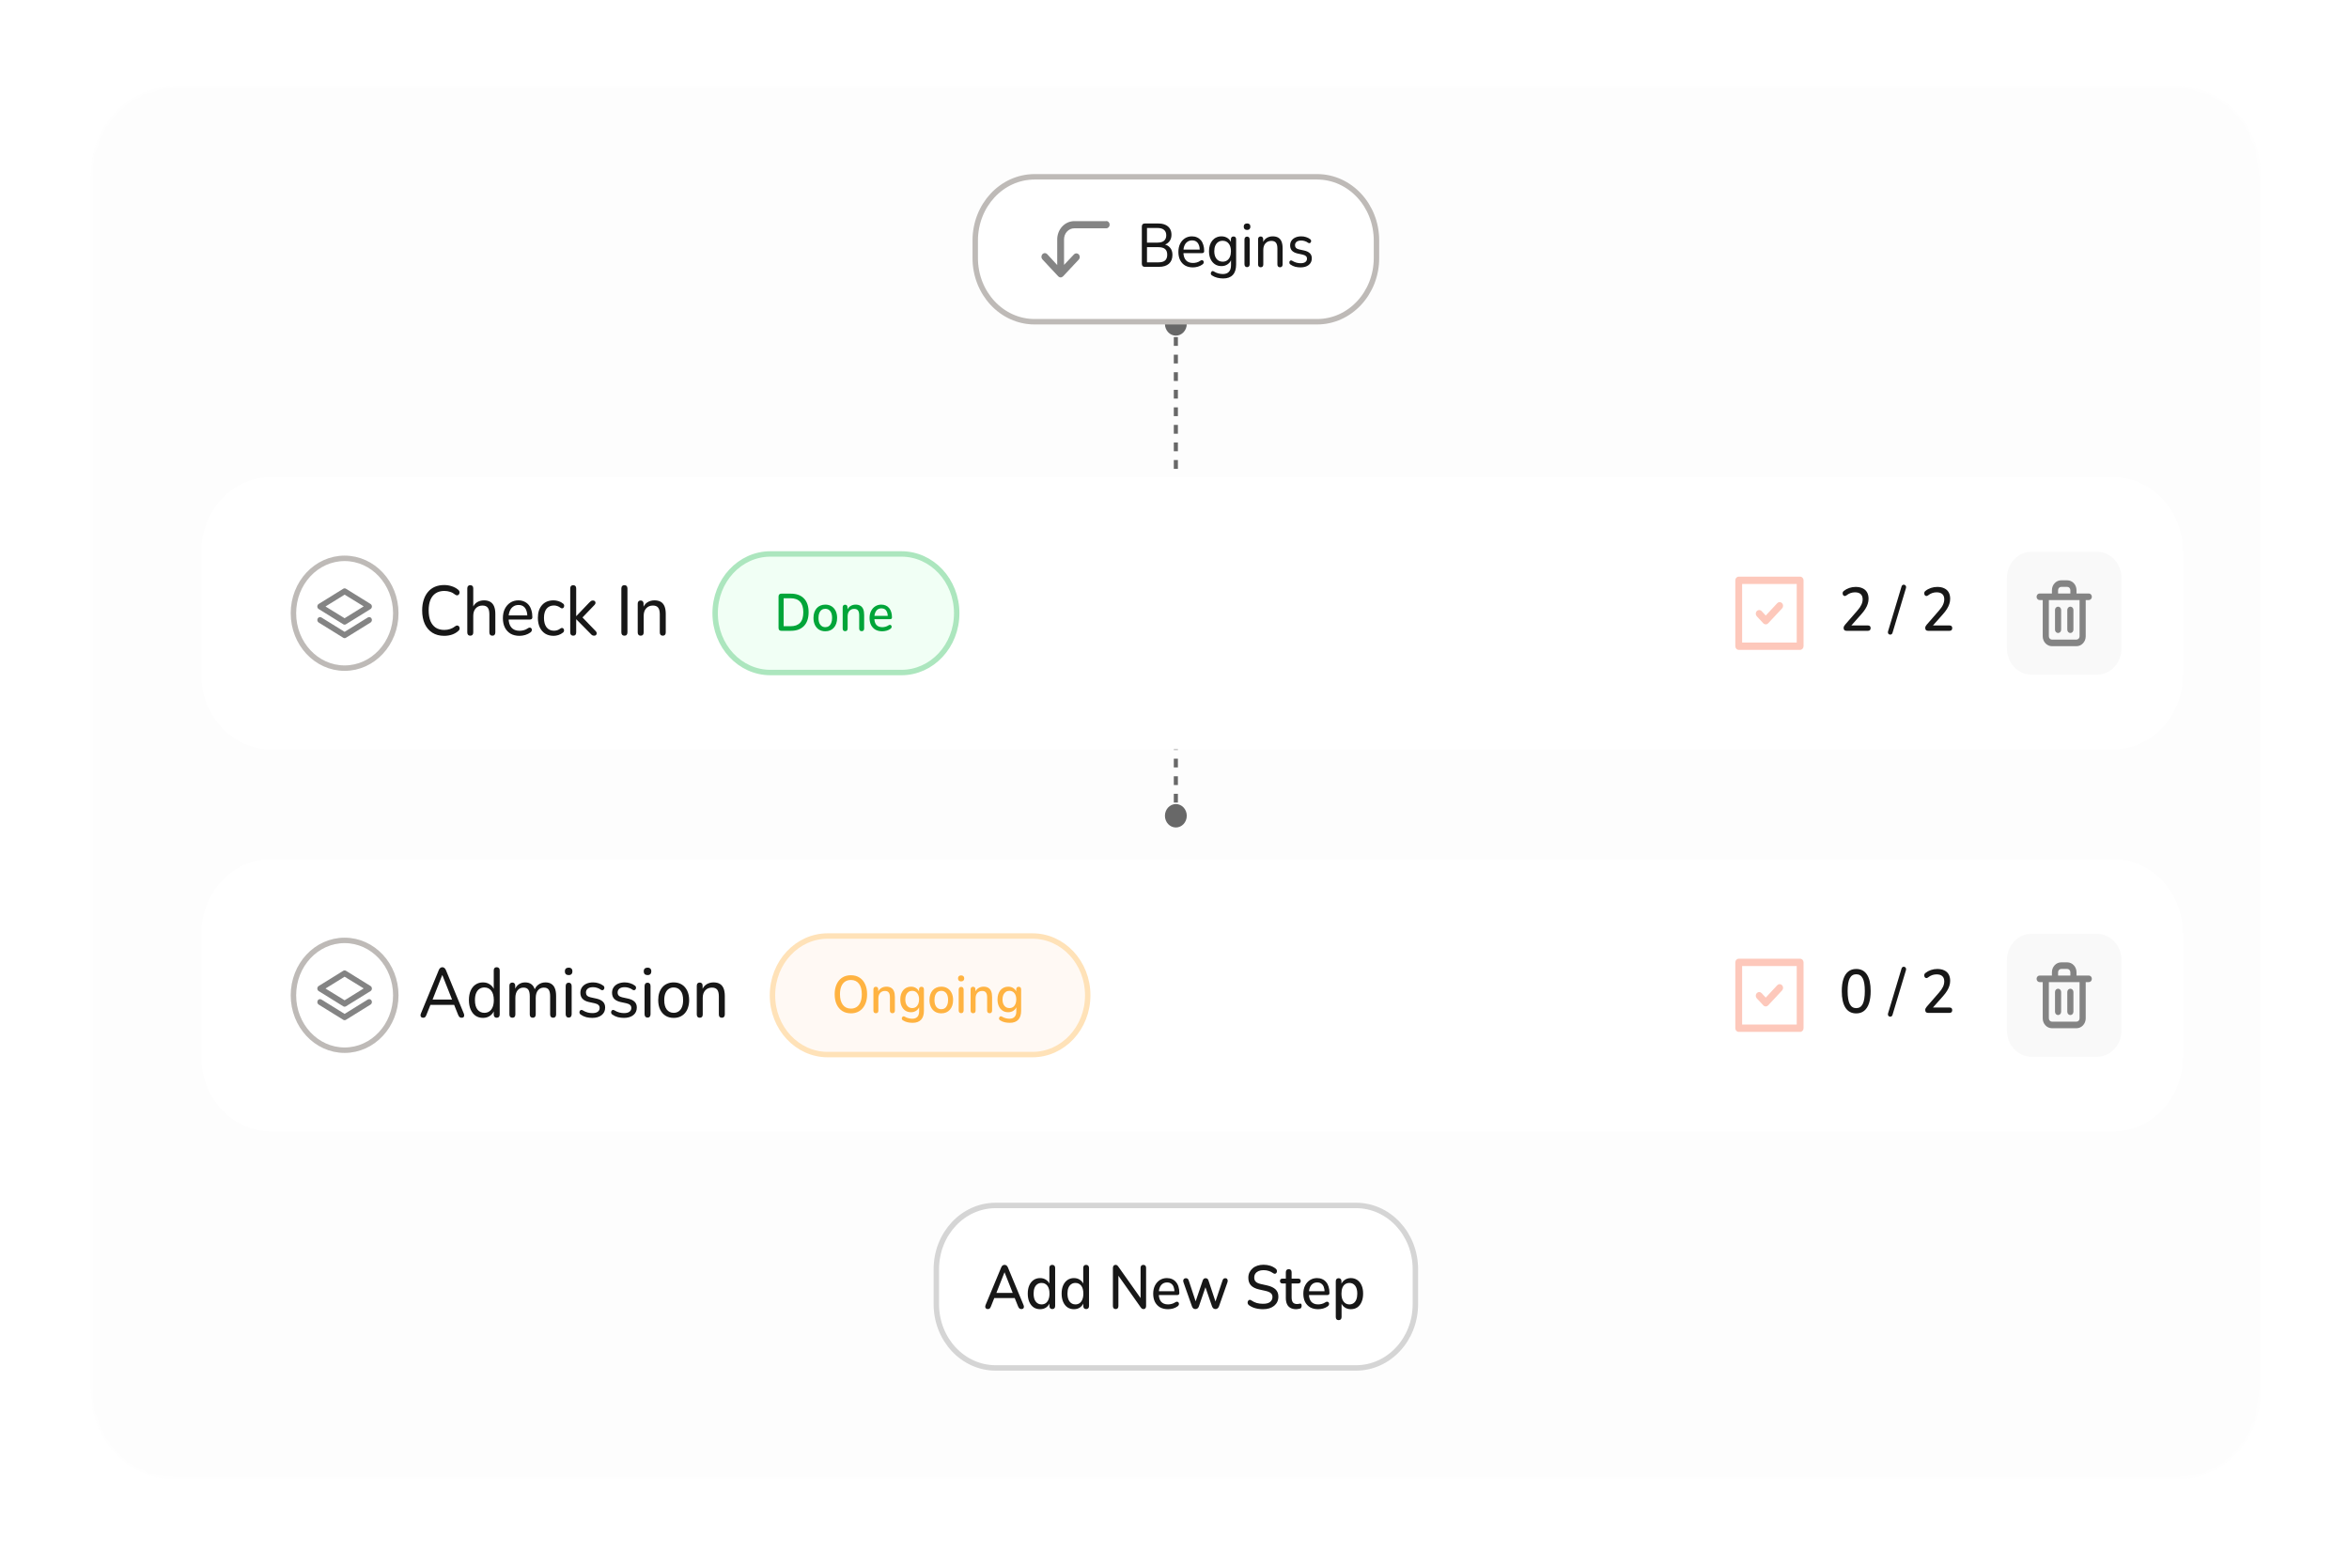 <svg width="433" height="289" viewBox="0 0 433 289" fill="none" xmlns="http://www.w3.org/2000/svg">
<g filter="url(#filter0_d_14719_58393)">
<mask id="mask0_14719_58393" style="mask-type:luminance" maskUnits="userSpaceOnUse" x="15" y="15" width="401" height="257">
<path d="M400.656 15H30.844C22.508 15 15.75 22.249 15.75 31.192V255.448C15.75 264.391 22.508 271.64 30.844 271.64H400.656C408.992 271.64 415.75 264.391 415.75 255.448V31.192C415.75 22.249 408.992 15 400.656 15Z" fill="white"/>
</mask>
<g mask="url(#mask0_14719_58393)">
<path d="M400.656 15H30.844C22.508 15 15.75 22.249 15.75 31.192V255.448C15.75 264.391 22.508 271.64 30.844 271.64H400.656C408.992 271.64 415.75 264.391 415.75 255.448V31.192C415.75 22.249 408.992 15 400.656 15Z" fill="#FDFDFD"/>
<path d="M215.75 56.559C214.638 56.559 213.737 57.525 213.737 58.718C213.737 59.91 214.638 60.877 215.75 60.877C216.862 60.877 217.763 59.91 217.763 58.718C217.763 57.525 216.862 56.559 215.75 56.559ZM215.75 147.233C214.638 147.233 213.737 148.199 213.737 149.392C213.737 150.584 214.638 151.551 215.75 151.551C216.862 151.551 217.763 150.584 217.763 149.392C217.763 148.199 216.862 147.233 215.75 147.233ZM215.373 58.718V59.527H216.127V58.718H215.373ZM215.373 61.147V62.766H216.127V61.147H215.373ZM215.373 64.385V66.004H216.127V64.385H215.373ZM215.373 67.623V69.242H216.127V67.623H215.373ZM215.373 70.862V72.481H216.127V70.862H215.373ZM215.373 74.1V75.719H216.127V74.1H215.373ZM215.373 77.338V78.957H216.127V77.338H215.373ZM215.373 80.577V82.196H216.127V80.577H215.373ZM215.373 83.815V85.434H216.127V83.815H215.373ZM215.373 87.053V88.673H216.127V87.053H215.373ZM215.373 90.292V91.911H216.127V90.292H215.373ZM215.373 93.53V95.149H216.127V93.53H215.373ZM215.373 96.769V98.388H216.127V96.769H215.373ZM215.373 100.007V101.626H216.127V100.007H215.373ZM215.373 103.245V104.864H216.127V103.245H215.373ZM215.373 106.484V108.103H216.127V106.484H215.373ZM215.373 109.722V111.341H216.127V109.722H215.373ZM215.373 112.96V114.579H216.127V112.96H215.373ZM215.373 116.199V117.818H216.127V116.199H215.373ZM215.373 119.437V121.056H216.127V119.437H215.373ZM215.373 122.675V124.295H216.127V122.675H215.373ZM215.373 125.914V127.533H216.127V125.914H215.373ZM215.373 129.152V130.771H216.127V129.152H215.373ZM215.373 132.39V134.01H216.127V132.39H215.373ZM215.373 135.629V137.248H216.127V135.629H215.373ZM215.373 138.867V140.486H216.127V138.867H215.373ZM215.373 142.106V143.725H216.127V142.106H215.373ZM215.373 145.344V146.963H216.127V145.344H215.373ZM215.373 148.582V149.392H216.127V148.582H215.373Z" fill="#686868"/>
<path d="M241.787 31.597H189.712C183.668 31.597 178.769 36.852 178.769 43.336V46.574C178.769 53.057 183.668 58.313 189.712 58.313H241.787C247.831 58.313 252.731 53.057 252.731 46.574V43.336C252.731 36.852 247.831 31.597 241.787 31.597Z" fill="white"/>
<path d="M202.919 39.767H197.026C196.192 39.767 195.392 40.122 194.802 40.755C194.213 41.388 193.881 42.245 193.881 43.14V47.863L192.045 45.866C191.986 45.803 191.917 45.752 191.84 45.718C191.763 45.684 191.681 45.666 191.598 45.666C191.515 45.666 191.433 45.684 191.357 45.718C191.28 45.752 191.21 45.803 191.151 45.866C191.034 45.992 190.969 46.163 190.969 46.341C190.969 46.52 191.034 46.691 191.151 46.817L194.064 49.941C194.123 50.005 194.194 50.055 194.271 50.089C194.346 50.125 194.428 50.143 194.51 50.143C194.592 50.143 194.674 50.125 194.749 50.089C194.825 50.052 194.896 50.002 194.957 49.941L197.887 46.817C197.991 46.688 198.044 46.522 198.038 46.352C198.032 46.182 197.966 46.021 197.855 45.901C197.742 45.781 197.592 45.711 197.434 45.704C197.276 45.697 197.121 45.755 197 45.866L195.139 47.836V43.113C195.139 42.576 195.338 42.062 195.692 41.682C196.046 41.303 196.526 41.089 197.026 41.089H202.919C203.086 41.089 203.246 41.018 203.363 40.892C203.482 40.765 203.548 40.593 203.548 40.414C203.548 40.236 203.482 40.064 203.363 39.938C203.246 39.811 203.086 39.74 202.919 39.74V39.767Z" fill="#848484"/>
<path d="M210.007 48.193C209.838 48.193 209.707 48.144 209.616 48.046C209.525 47.948 209.479 47.808 209.479 47.627V40.769C209.479 40.588 209.525 40.448 209.616 40.35C209.707 40.252 209.838 40.203 210.007 40.203H212.511C213.025 40.203 213.462 40.286 213.821 40.452C214.187 40.618 214.466 40.856 214.656 41.166C214.846 41.476 214.941 41.85 214.941 42.288C214.941 42.779 214.808 43.191 214.54 43.524C214.272 43.856 213.906 44.079 213.441 44.192V44.022C213.962 44.09 214.371 44.298 214.666 44.646C214.969 44.986 215.121 45.431 215.121 45.983C215.121 46.693 214.903 47.241 214.466 47.627C214.036 48.004 213.426 48.193 212.638 48.193H210.007ZM210.429 47.366H212.532C213.082 47.366 213.49 47.252 213.758 47.026C214.026 46.792 214.159 46.437 214.159 45.96C214.159 45.484 214.026 45.133 213.758 44.906C213.49 44.68 213.082 44.566 212.532 44.566H210.429V47.366ZM210.429 43.728H212.363C212.898 43.728 213.3 43.614 213.568 43.388C213.842 43.153 213.98 42.817 213.98 42.379C213.98 41.941 213.842 41.608 213.568 41.381C213.3 41.147 212.898 41.03 212.363 41.03H210.429V43.728ZM218.9 48.295C218.344 48.295 217.865 48.182 217.463 47.955C217.069 47.721 216.762 47.392 216.544 46.969C216.326 46.538 216.217 46.032 216.217 45.45C216.217 44.876 216.322 44.374 216.534 43.943C216.752 43.512 217.048 43.176 217.421 42.934C217.802 42.692 218.235 42.572 218.721 42.572C219.066 42.572 219.376 42.636 219.651 42.764C219.932 42.885 220.172 43.063 220.369 43.297C220.566 43.531 220.714 43.818 220.813 44.158C220.919 44.491 220.971 44.868 220.971 45.292C220.971 45.413 220.936 45.507 220.866 45.575C220.802 45.636 220.707 45.666 220.58 45.666H216.967V45.008H220.337L220.158 45.167C220.158 44.774 220.101 44.442 219.989 44.17C219.883 43.89 219.725 43.678 219.513 43.535C219.309 43.391 219.052 43.319 218.742 43.319C218.404 43.319 218.115 43.406 217.876 43.58C217.636 43.746 217.453 43.984 217.326 44.294C217.199 44.596 217.136 44.948 217.136 45.348V45.416C217.136 46.096 217.288 46.61 217.59 46.958C217.893 47.305 218.33 47.479 218.9 47.479C219.126 47.479 219.355 47.449 219.587 47.389C219.826 47.328 220.056 47.218 220.274 47.06C220.38 46.992 220.475 46.962 220.559 46.969C220.651 46.969 220.725 46.999 220.781 47.06C220.838 47.113 220.872 47.181 220.887 47.264C220.901 47.339 220.891 47.422 220.855 47.513C220.82 47.604 220.753 47.683 220.654 47.751C220.422 47.925 220.143 48.061 219.82 48.159C219.503 48.25 219.196 48.295 218.9 48.295ZM224.481 50.335C224.1 50.335 223.731 50.29 223.371 50.199C223.02 50.109 222.699 49.969 222.41 49.78C222.319 49.72 222.255 49.648 222.22 49.565C222.192 49.489 222.185 49.41 222.199 49.327C222.22 49.244 222.255 49.168 222.304 49.1C222.361 49.039 222.424 48.998 222.494 48.975C222.572 48.96 222.65 48.979 222.727 49.032C223.037 49.221 223.333 49.349 223.614 49.417C223.897 49.485 224.164 49.519 224.417 49.519C224.918 49.519 225.291 49.38 225.537 49.1C225.791 48.828 225.918 48.428 225.918 47.899V46.675H226.013C225.915 47.098 225.693 47.434 225.347 47.683C225.009 47.933 224.615 48.057 224.164 48.057C223.699 48.057 223.294 47.944 222.949 47.717C222.604 47.483 222.336 47.162 222.146 46.754C221.955 46.338 221.86 45.858 221.86 45.314C221.86 44.899 221.913 44.525 222.019 44.192C222.132 43.852 222.287 43.565 222.484 43.331C222.688 43.089 222.931 42.904 223.213 42.776C223.495 42.639 223.812 42.572 224.164 42.572C224.622 42.572 225.02 42.696 225.358 42.946C225.696 43.195 225.915 43.531 226.013 43.954L225.897 44.113V43.115C225.897 42.942 225.939 42.813 226.023 42.73C226.108 42.639 226.228 42.594 226.383 42.594C226.531 42.594 226.647 42.639 226.731 42.73C226.816 42.813 226.858 42.942 226.858 43.115V47.763C226.858 48.616 226.654 49.259 226.245 49.689C225.844 50.12 225.256 50.335 224.481 50.335ZM224.375 47.241C224.692 47.241 224.964 47.166 225.189 47.014C225.421 46.856 225.598 46.633 225.717 46.346C225.844 46.051 225.907 45.707 225.907 45.314C225.907 44.718 225.77 44.249 225.495 43.909C225.22 43.561 224.848 43.388 224.375 43.388C224.058 43.388 223.783 43.467 223.551 43.626C223.326 43.777 223.149 43.996 223.023 44.283C222.896 44.57 222.832 44.914 222.832 45.314C222.832 45.904 222.97 46.372 223.245 46.72C223.527 47.067 223.903 47.241 224.375 47.241ZM228.875 48.25C228.727 48.25 228.611 48.201 228.526 48.103C228.442 48.004 228.399 47.868 228.399 47.695V43.172C228.399 42.991 228.442 42.855 228.526 42.764C228.611 42.666 228.727 42.617 228.875 42.617C229.03 42.617 229.149 42.666 229.234 42.764C229.319 42.855 229.361 42.991 229.361 43.172V47.695C229.361 47.868 229.319 48.004 229.234 48.103C229.157 48.201 229.037 48.25 228.875 48.25ZM228.875 41.393C228.685 41.393 228.534 41.34 228.42 41.234C228.315 41.121 228.262 40.973 228.262 40.792C228.262 40.596 228.315 40.448 228.42 40.35C228.534 40.244 228.685 40.191 228.875 40.191C229.079 40.191 229.231 40.244 229.329 40.35C229.435 40.448 229.488 40.596 229.488 40.792C229.488 40.973 229.435 41.121 229.329 41.234C229.231 41.34 229.079 41.393 228.875 41.393ZM231.383 48.273C231.235 48.273 231.119 48.227 231.034 48.137C230.949 48.046 230.907 47.914 230.907 47.74V43.115C230.907 42.942 230.949 42.813 231.034 42.73C231.119 42.639 231.235 42.594 231.383 42.594C231.531 42.594 231.643 42.639 231.721 42.73C231.805 42.813 231.848 42.942 231.848 43.115V44.045L231.731 43.875C231.879 43.444 232.119 43.119 232.45 42.9C232.788 42.681 233.171 42.572 233.602 42.572C234.017 42.572 234.359 42.651 234.626 42.809C234.894 42.968 235.094 43.21 235.229 43.535C235.362 43.86 235.429 44.272 235.429 44.77V47.74C235.429 47.914 235.387 48.046 235.303 48.137C235.225 48.227 235.109 48.273 234.954 48.273C234.799 48.273 234.679 48.227 234.595 48.137C234.51 48.046 234.468 47.914 234.468 47.74V44.827C234.468 44.336 234.38 43.977 234.204 43.75C234.027 43.524 233.746 43.41 233.359 43.41C232.907 43.41 232.545 43.561 232.27 43.864C232.002 44.158 231.869 44.559 231.869 45.065V47.74C231.869 48.095 231.706 48.273 231.383 48.273ZM238.728 48.295C238.411 48.295 238.091 48.258 237.767 48.182C237.45 48.099 237.151 47.959 236.869 47.763C236.792 47.71 236.735 47.645 236.7 47.57C236.672 47.487 236.661 47.407 236.668 47.332C236.682 47.249 236.714 47.177 236.763 47.117C236.813 47.056 236.872 47.022 236.943 47.014C237.02 46.999 237.101 47.018 237.186 47.071C237.46 47.237 237.725 47.355 237.978 47.422C238.239 47.49 238.496 47.525 238.749 47.525C239.137 47.525 239.429 47.449 239.626 47.298C239.824 47.147 239.922 46.947 239.922 46.697C239.922 46.486 239.856 46.323 239.722 46.21C239.595 46.089 239.394 45.998 239.119 45.938L238.137 45.722C237.7 45.617 237.369 45.443 237.143 45.201C236.925 44.952 236.816 44.634 236.816 44.249C236.816 43.909 236.9 43.614 237.069 43.365C237.246 43.108 237.489 42.911 237.799 42.776C238.109 42.639 238.464 42.572 238.866 42.572C239.176 42.572 239.468 42.617 239.743 42.708C240.025 42.791 240.279 42.919 240.503 43.093C240.588 43.146 240.641 43.214 240.662 43.297C240.691 43.372 240.694 43.452 240.672 43.535C240.659 43.61 240.627 43.675 240.577 43.728C240.528 43.78 240.465 43.814 240.387 43.83C240.31 43.837 240.226 43.814 240.134 43.762C239.93 43.61 239.719 43.505 239.5 43.444C239.288 43.376 239.077 43.342 238.866 43.342C238.485 43.342 238.197 43.422 237.999 43.58C237.809 43.739 237.714 43.947 237.714 44.204C237.714 44.4 237.771 44.562 237.883 44.691C238.003 44.819 238.189 44.914 238.443 44.974L239.426 45.19C239.884 45.295 240.229 45.465 240.461 45.7C240.694 45.926 240.81 46.236 240.81 46.629C240.81 47.143 240.62 47.551 240.239 47.853C239.866 48.148 239.362 48.295 238.728 48.295Z" fill="#171717"/>
<path d="M241.787 31.597H189.712C183.668 31.597 178.769 36.852 178.769 43.336V46.574C178.769 53.057 183.668 58.313 189.712 58.313H241.787C247.831 58.313 252.731 53.057 252.731 46.574V43.336C252.731 36.852 247.831 31.597 241.787 31.597Z" stroke="#EDE9E5"/>
<path d="M241.787 31.597H189.712C183.668 31.597 178.769 36.852 178.769 43.336V46.574C178.769 53.057 183.668 58.313 189.712 58.313H241.787C247.831 58.313 252.731 53.057 252.731 46.574V43.336C252.731 36.852 247.831 31.597 241.787 31.597Z" stroke="black" stroke-opacity="0.2"/>
<g filter="url(#filter1_d_14719_58393)">
<path d="M385.561 78.957H45.939C38.853 78.957 33.108 85.119 33.108 92.721V115.389C33.108 122.99 38.853 129.152 45.939 129.152H385.561C392.647 129.152 398.391 122.99 398.391 115.389V92.721C398.391 85.119 392.647 78.957 385.561 78.957Z" fill="white"/>
<path d="M68.958 104.055C68.958 98.466 64.734 93.935 59.524 93.935C54.314 93.935 50.09 98.466 50.09 104.055C50.09 109.644 54.314 114.175 59.524 114.175C64.734 114.175 68.958 109.644 68.958 104.055Z" fill="white"/>
<path d="M54.743 103.278L59.272 106.085C59.348 106.133 59.435 106.157 59.523 106.157C59.611 106.157 59.698 106.133 59.775 106.085L64.303 103.278C64.379 103.231 64.442 103.163 64.487 103.081C64.531 102.999 64.554 102.906 64.554 102.812C64.554 102.717 64.531 102.624 64.487 102.543C64.442 102.461 64.379 102.393 64.303 102.345L59.775 99.538C59.698 99.491 59.611 99.466 59.523 99.466C59.435 99.466 59.348 99.491 59.272 99.538L54.743 102.345C54.667 102.393 54.604 102.461 54.56 102.543C54.516 102.624 54.492 102.717 54.492 102.812C54.492 102.906 54.516 102.999 54.56 103.081C54.604 103.163 54.667 103.231 54.743 103.278ZM59.523 100.629L63.045 102.788L59.523 104.974L56.001 102.809L59.523 100.629ZM63.8 104.833L59.523 107.483L55.246 104.833C55.189 104.797 55.126 104.774 55.06 104.764C54.995 104.754 54.928 104.758 54.864 104.777C54.8 104.795 54.74 104.826 54.687 104.869C54.635 104.912 54.59 104.966 54.557 105.027C54.524 105.089 54.502 105.157 54.494 105.228C54.485 105.298 54.489 105.37 54.507 105.438C54.524 105.507 54.554 105.572 54.594 105.628C54.635 105.685 54.686 105.731 54.743 105.767L59.272 108.573C59.348 108.621 59.435 108.646 59.523 108.646C59.611 108.646 59.698 108.621 59.775 108.573L64.303 105.767C64.361 105.731 64.411 105.685 64.452 105.628C64.492 105.572 64.522 105.507 64.54 105.438C64.557 105.37 64.561 105.298 64.553 105.228C64.544 105.157 64.522 105.089 64.489 105.027C64.456 104.966 64.412 104.912 64.359 104.869C64.306 104.826 64.246 104.795 64.182 104.777C64.118 104.758 64.051 104.754 63.986 104.764C63.92 104.774 63.857 104.797 63.8 104.833Z" fill="#848484"/>
<path d="M68.958 104.055C68.958 98.466 64.734 93.935 59.524 93.935C54.314 93.935 50.09 98.466 50.09 104.055C50.09 109.644 54.314 114.175 59.524 114.175C64.734 114.175 68.958 109.644 68.958 104.055Z" stroke="#EDE9E5"/>
<path d="M68.958 104.055C68.958 98.466 64.734 93.935 59.524 93.935C54.314 93.935 50.09 98.466 50.09 104.055C50.09 109.644 54.314 114.175 59.524 114.175C64.734 114.175 68.958 109.644 68.958 104.055Z" stroke="black" stroke-opacity="0.2"/>
<path d="M77.878 108.219C77.032 108.219 76.308 108.029 75.704 107.649C75.1 107.27 74.633 106.73 74.303 106.03C73.981 105.322 73.82 104.489 73.82 103.53C73.82 102.814 73.913 102.17 74.098 101.6C74.283 101.021 74.549 100.529 74.895 100.123C75.241 99.709 75.664 99.394 76.163 99.178C76.67 98.962 77.242 98.854 77.878 98.854C78.361 98.854 78.824 98.928 79.266 99.074C79.717 99.221 80.104 99.428 80.426 99.696C80.554 99.791 80.639 99.899 80.679 100.02C80.719 100.14 80.724 100.257 80.691 100.37C80.667 100.473 80.615 100.564 80.534 100.642C80.462 100.71 80.369 100.749 80.257 100.758C80.144 100.758 80.023 100.71 79.894 100.616C79.612 100.383 79.303 100.214 78.965 100.11C78.634 99.998 78.28 99.942 77.902 99.942C77.282 99.942 76.755 100.085 76.32 100.37C75.893 100.646 75.567 101.052 75.342 101.587C75.124 102.114 75.016 102.762 75.016 103.53C75.016 104.29 75.124 104.942 75.342 105.486C75.567 106.021 75.893 106.432 76.32 106.717C76.755 106.993 77.282 107.131 77.902 107.131C78.28 107.131 78.638 107.075 78.977 106.963C79.323 106.85 79.641 106.678 79.93 106.445C80.059 106.35 80.176 106.306 80.281 106.315C80.393 106.324 80.486 106.363 80.558 106.432C80.631 106.492 80.679 106.578 80.703 106.691C80.736 106.794 80.736 106.902 80.703 107.015C80.671 107.127 80.599 107.226 80.486 107.313C80.156 107.615 79.761 107.844 79.303 107.999C78.852 108.146 78.377 108.219 77.878 108.219ZM82.681 108.193C82.512 108.193 82.379 108.142 82.283 108.038C82.186 107.934 82.138 107.783 82.138 107.585V99.476C82.138 99.277 82.186 99.13 82.283 99.035C82.379 98.932 82.512 98.88 82.681 98.88C82.858 98.88 82.995 98.932 83.092 99.035C83.189 99.13 83.237 99.277 83.237 99.476V103.168H83.08C83.249 102.675 83.523 102.304 83.901 102.054C84.287 101.803 84.726 101.678 85.217 101.678C85.692 101.678 86.083 101.773 86.388 101.963C86.694 102.144 86.924 102.42 87.077 102.792C87.23 103.163 87.306 103.63 87.306 104.191V107.585C87.306 107.783 87.258 107.934 87.161 108.038C87.073 108.142 86.94 108.193 86.763 108.193C86.586 108.193 86.449 108.142 86.352 108.038C86.256 107.934 86.207 107.783 86.207 107.585V104.256C86.207 103.695 86.107 103.284 85.906 103.025C85.704 102.766 85.382 102.636 84.939 102.636C84.424 102.636 84.01 102.809 83.696 103.155C83.39 103.491 83.237 103.949 83.237 104.528V107.585C83.237 107.99 83.052 108.193 82.681 108.193ZM91.765 108.219C91.129 108.219 90.582 108.09 90.123 107.831C89.672 107.563 89.322 107.187 89.073 106.704C88.823 106.212 88.698 105.633 88.698 104.968C88.698 104.311 88.819 103.737 89.06 103.245C89.31 102.753 89.648 102.368 90.075 102.092C90.509 101.816 91.004 101.678 91.56 101.678C91.955 101.678 92.309 101.752 92.623 101.898C92.945 102.037 93.218 102.239 93.444 102.507C93.669 102.775 93.838 103.103 93.951 103.491C94.072 103.871 94.132 104.303 94.132 104.787C94.132 104.925 94.092 105.033 94.011 105.111C93.939 105.179 93.83 105.214 93.685 105.214H89.555V104.463H93.407L93.202 104.644C93.202 104.195 93.138 103.815 93.009 103.504C92.888 103.185 92.707 102.943 92.466 102.779C92.232 102.615 91.938 102.533 91.584 102.533C91.198 102.533 90.868 102.632 90.594 102.831C90.32 103.021 90.111 103.293 89.966 103.647C89.821 103.992 89.749 104.394 89.749 104.851V104.929C89.749 105.706 89.922 106.293 90.268 106.691C90.614 107.088 91.113 107.287 91.765 107.287C92.023 107.287 92.284 107.252 92.55 107.183C92.824 107.114 93.085 106.989 93.335 106.807C93.456 106.73 93.564 106.695 93.661 106.704C93.766 106.704 93.85 106.739 93.915 106.807C93.979 106.868 94.02 106.946 94.035 107.041C94.051 107.127 94.039 107.222 93.999 107.326C93.959 107.429 93.882 107.52 93.77 107.598C93.504 107.796 93.186 107.951 92.816 108.064C92.454 108.168 92.103 108.219 91.765 108.219ZM98.047 108.219C97.451 108.219 96.936 108.086 96.501 107.818C96.066 107.542 95.732 107.157 95.499 106.665C95.266 106.164 95.149 105.577 95.149 104.903C95.149 104.402 95.213 103.954 95.342 103.556C95.478 103.159 95.672 102.822 95.921 102.546C96.171 102.261 96.473 102.045 96.827 101.898C97.189 101.752 97.596 101.678 98.047 101.678C98.328 101.678 98.626 101.726 98.94 101.82C99.254 101.915 99.544 102.071 99.81 102.287C99.898 102.355 99.955 102.438 99.979 102.533C100.003 102.619 100.003 102.71 99.979 102.805C99.963 102.9 99.922 102.982 99.858 103.051C99.801 103.112 99.725 103.146 99.629 103.155C99.54 103.163 99.444 103.133 99.339 103.064C99.146 102.908 98.94 102.796 98.723 102.727C98.514 102.658 98.312 102.623 98.119 102.623C97.821 102.623 97.555 102.675 97.322 102.779C97.097 102.883 96.903 103.034 96.743 103.232C96.589 103.423 96.473 103.66 96.392 103.945C96.312 104.221 96.272 104.545 96.272 104.916C96.272 105.651 96.432 106.229 96.755 106.652C97.077 107.066 97.531 107.274 98.119 107.274C98.312 107.274 98.514 107.244 98.723 107.183C98.932 107.114 99.137 107.002 99.339 106.846C99.444 106.777 99.54 106.752 99.629 106.769C99.717 106.777 99.789 106.816 99.846 106.885C99.91 106.946 99.951 107.024 99.967 107.118C99.983 107.205 99.975 107.296 99.943 107.39C99.918 107.485 99.862 107.563 99.773 107.623C99.516 107.831 99.234 107.982 98.928 108.077C98.623 108.172 98.328 108.219 98.047 108.219ZM101.656 108.193C101.487 108.193 101.354 108.142 101.257 108.038C101.161 107.934 101.112 107.783 101.112 107.585V99.476C101.112 99.277 101.161 99.13 101.257 99.035C101.354 98.932 101.487 98.88 101.656 98.88C101.832 98.88 101.97 98.932 102.066 99.035C102.163 99.13 102.211 99.277 102.211 99.476V104.579H102.235L104.602 102.105C104.723 101.976 104.832 101.876 104.928 101.807C105.025 101.739 105.149 101.704 105.303 101.704C105.455 101.704 105.572 101.747 105.653 101.833C105.733 101.911 105.774 102.015 105.774 102.144C105.774 102.265 105.717 102.386 105.604 102.507L103.093 105.123V104.541L105.834 107.377C105.946 107.498 105.998 107.623 105.991 107.753C105.991 107.883 105.946 107.99 105.858 108.077C105.777 108.155 105.669 108.193 105.532 108.193C105.371 108.193 105.238 108.159 105.134 108.09C105.037 108.021 104.924 107.913 104.795 107.766L102.235 105.175H102.211V107.585C102.211 107.99 102.026 108.193 101.656 108.193ZM111.093 108.193C110.916 108.193 110.779 108.142 110.682 108.038C110.586 107.925 110.537 107.77 110.537 107.572V99.502C110.537 99.294 110.586 99.139 110.682 99.035C110.779 98.932 110.916 98.88 111.093 98.88C111.278 98.88 111.419 98.932 111.515 99.035C111.612 99.139 111.66 99.294 111.66 99.502V107.572C111.66 107.77 111.612 107.925 111.515 108.038C111.427 108.142 111.286 108.193 111.093 108.193ZM114.097 108.193C113.927 108.193 113.795 108.142 113.698 108.038C113.601 107.934 113.553 107.783 113.553 107.585V102.3C113.553 102.101 113.601 101.954 113.698 101.859C113.795 101.756 113.927 101.704 114.097 101.704C114.266 101.704 114.395 101.756 114.483 101.859C114.58 101.954 114.628 102.101 114.628 102.3V103.362L114.495 103.168C114.664 102.675 114.938 102.304 115.316 102.054C115.703 101.803 116.141 101.678 116.632 101.678C117.107 101.678 117.498 101.769 117.804 101.95C118.109 102.131 118.339 102.407 118.492 102.779C118.645 103.151 118.721 103.621 118.721 104.191V107.585C118.721 107.783 118.673 107.934 118.577 108.038C118.488 108.142 118.355 108.193 118.178 108.193C118.001 108.193 117.864 108.142 117.767 108.038C117.671 107.934 117.623 107.783 117.623 107.585V104.256C117.623 103.695 117.522 103.284 117.321 103.025C117.119 102.766 116.798 102.636 116.355 102.636C115.839 102.636 115.425 102.809 115.111 103.155C114.805 103.491 114.652 103.949 114.652 104.528V107.585C114.652 107.99 114.467 108.193 114.097 108.193Z" fill="#171717"/>
<path d="M162.165 93.125H138.014C132.387 93.125 127.825 98.019 127.825 104.055C127.825 110.091 132.387 114.984 138.014 114.984H162.165C167.792 114.984 172.353 110.091 172.353 104.055C172.353 98.019 167.792 93.125 162.165 93.125Z" fill="#F1FFF5"/>
<path d="M140.019 107.293C139.856 107.293 139.729 107.248 139.639 107.157C139.554 107.06 139.512 106.924 139.512 106.749V100.988C139.512 100.813 139.554 100.68 139.639 100.59C139.729 100.493 139.856 100.444 140.019 100.444H141.767C142.817 100.444 143.626 100.739 144.194 101.328C144.768 101.911 145.054 102.756 145.054 103.864C145.054 104.414 144.982 104.903 144.837 105.331C144.692 105.758 144.478 106.118 144.194 106.409C143.916 106.694 143.575 106.914 143.171 107.07C142.766 107.219 142.298 107.293 141.767 107.293H140.019ZM140.454 106.448H141.712C142.111 106.448 142.455 106.396 142.745 106.293C143.041 106.182 143.288 106.021 143.488 105.807C143.687 105.593 143.835 105.324 143.931 105C144.028 104.677 144.076 104.298 144.076 103.864C144.076 103.002 143.877 102.358 143.479 101.93C143.086 101.503 142.497 101.289 141.712 101.289H140.454V106.448ZM148.134 107.381C147.687 107.381 147.3 107.28 146.974 107.079C146.654 106.879 146.404 106.594 146.223 106.225C146.042 105.855 145.951 105.421 145.951 104.923C145.951 104.541 146.002 104.201 146.105 103.903C146.208 103.605 146.352 103.349 146.54 103.135C146.733 102.915 146.962 102.75 147.228 102.64C147.5 102.523 147.802 102.465 148.134 102.465C148.574 102.465 148.955 102.565 149.275 102.766C149.601 102.967 149.854 103.252 150.035 103.621C150.217 103.984 150.307 104.418 150.307 104.923C150.307 105.298 150.256 105.638 150.153 105.943C150.051 106.247 149.903 106.506 149.709 106.72C149.522 106.934 149.293 107.099 149.021 107.216C148.755 107.326 148.46 107.381 148.134 107.381ZM148.134 106.623C148.381 106.623 148.599 106.558 148.786 106.429C148.973 106.299 149.118 106.108 149.22 105.855C149.329 105.603 149.383 105.292 149.383 104.923C149.383 104.366 149.269 103.945 149.039 103.66C148.81 103.375 148.508 103.232 148.134 103.232C147.88 103.232 147.66 103.297 147.472 103.427C147.285 103.55 147.137 103.738 147.029 103.99C146.926 104.243 146.875 104.554 146.875 104.923C146.875 105.473 146.989 105.894 147.219 106.186C147.448 106.477 147.753 106.623 148.134 106.623ZM151.787 107.361C151.642 107.361 151.531 107.319 151.452 107.235C151.374 107.144 151.334 107.021 151.334 106.866V102.98C151.334 102.818 151.374 102.695 151.452 102.611C151.531 102.526 151.639 102.484 151.778 102.484C151.923 102.484 152.032 102.526 152.104 102.611C152.183 102.695 152.222 102.818 152.222 102.98V103.738L152.122 103.563C152.255 103.2 152.463 102.928 152.747 102.747C153.031 102.559 153.357 102.465 153.725 102.465C154.075 102.465 154.365 102.536 154.595 102.679C154.83 102.815 155.005 103.025 155.12 103.31C155.235 103.589 155.292 103.942 155.292 104.369V106.866C155.292 107.021 155.253 107.144 155.174 107.235C155.096 107.319 154.984 107.361 154.839 107.361C154.688 107.361 154.574 107.319 154.495 107.235C154.417 107.144 154.377 107.021 154.377 106.866V104.427C154.377 104.019 154.302 103.721 154.151 103.533C154.006 103.346 153.777 103.252 153.463 103.252C153.094 103.252 152.799 103.375 152.575 103.621C152.358 103.867 152.249 104.197 152.249 104.612V106.866C152.249 107.196 152.095 107.361 151.787 107.361ZM158.626 107.381C158.143 107.381 157.727 107.284 157.377 107.089C157.032 106.888 156.764 106.607 156.571 106.244C156.383 105.875 156.29 105.438 156.29 104.932C156.29 104.44 156.383 104.01 156.571 103.64C156.758 103.271 157.014 102.983 157.34 102.776C157.666 102.568 158.038 102.465 158.454 102.465C158.762 102.465 159.037 102.52 159.279 102.63C159.52 102.734 159.725 102.889 159.894 103.096C160.069 103.297 160.199 103.543 160.284 103.835C160.374 104.126 160.42 104.453 160.42 104.816C160.42 104.926 160.389 105.01 160.329 105.068C160.269 105.12 160.178 105.146 160.057 105.146H157.014V104.544H159.804L159.65 104.68C159.65 104.356 159.605 104.081 159.514 103.854C159.429 103.627 159.3 103.456 159.125 103.339C158.955 103.216 158.744 103.155 158.491 103.155C158.207 103.155 157.965 103.226 157.766 103.368C157.573 103.511 157.425 103.708 157.322 103.961C157.22 104.214 157.168 104.508 157.168 104.845V104.903C157.168 105.473 157.292 105.904 157.54 106.195C157.793 106.48 158.159 106.623 158.635 106.623C158.817 106.623 159.007 106.597 159.206 106.545C159.411 106.493 159.605 106.406 159.786 106.283C159.888 106.218 159.979 106.189 160.057 106.195C160.142 106.202 160.208 106.231 160.257 106.283C160.311 106.335 160.344 106.399 160.356 106.477C160.368 106.555 160.356 106.636 160.32 106.72C160.284 106.798 160.22 106.869 160.13 106.934C159.925 107.083 159.686 107.196 159.414 107.274C159.143 107.345 158.88 107.381 158.626 107.381Z" fill="#01A539"/>
<path d="M162.165 93.125H138.014C132.387 93.125 127.825 98.019 127.825 104.055C127.825 110.091 132.387 114.984 138.014 114.984H162.165C167.792 114.984 172.353 110.091 172.353 104.055C172.353 98.019 167.792 93.125 162.165 93.125Z" stroke="#ACE6BE"/>
<path d="M321.04 105.911C321.098 105.974 321.167 106.025 321.244 106.059C321.321 106.093 321.403 106.11 321.486 106.11C321.569 106.11 321.651 106.093 321.728 106.059C321.804 106.025 321.874 105.974 321.933 105.911L324.499 103.159C324.617 103.032 324.684 102.859 324.684 102.679C324.684 102.5 324.617 102.328 324.499 102.201C324.38 102.074 324.219 102.003 324.052 102.003C323.884 102.003 323.724 102.074 323.606 102.201L321.486 104.481L320.725 103.658C320.607 103.531 320.446 103.46 320.278 103.46C320.111 103.46 319.951 103.531 319.832 103.658C319.714 103.785 319.647 103.957 319.647 104.137C319.647 104.316 319.714 104.489 319.832 104.616L321.04 105.911ZM327.825 97.309H316.505C316.338 97.309 316.178 97.381 316.06 97.507C315.942 97.633 315.876 97.805 315.876 97.984V110.128C315.876 110.306 315.942 110.478 316.06 110.605C316.178 110.732 316.338 110.803 316.505 110.803H327.825C327.992 110.803 328.152 110.732 328.271 110.605C328.388 110.478 328.455 110.306 328.455 110.128V97.984C328.455 97.805 328.388 97.633 328.271 97.507C328.152 97.381 327.992 97.309 327.825 97.309ZM327.197 109.453H317.134V98.659H327.197V109.453Z" fill="#FDC8BB"/>
<path d="M336.38 107.293C336.189 107.293 336.052 107.248 335.968 107.157C335.883 107.059 335.841 106.926 335.841 106.76C335.841 106.654 335.866 106.552 335.915 106.454C335.964 106.356 336.035 106.254 336.126 106.148L338.377 103.564C338.722 103.172 338.968 102.812 339.116 102.487C339.271 102.155 339.349 101.823 339.349 101.49C339.349 101.067 339.229 100.746 338.989 100.527C338.75 100.307 338.398 100.198 337.933 100.198C337.651 100.198 337.38 100.243 337.119 100.334C336.859 100.425 336.598 100.572 336.337 100.776C336.232 100.851 336.133 100.885 336.042 100.878C335.95 100.871 335.869 100.833 335.798 100.765C335.735 100.697 335.693 100.613 335.672 100.515C335.651 100.417 335.654 100.315 335.682 100.209C335.71 100.103 335.777 100.013 335.883 99.937C336.172 99.703 336.506 99.522 336.887 99.393C337.267 99.264 337.654 99.201 338.049 99.201C338.563 99.201 338.996 99.287 339.349 99.461C339.708 99.627 339.979 99.873 340.162 100.198C340.346 100.523 340.437 100.919 340.437 101.388C340.437 101.705 340.388 102.015 340.289 102.317C340.198 102.619 340.053 102.929 339.856 103.247C339.666 103.557 339.416 103.886 339.106 104.233L336.971 106.636V106.307H340.331C340.486 106.307 340.606 106.348 340.691 106.432C340.775 106.515 340.817 106.636 340.817 106.794C340.817 106.953 340.775 107.078 340.691 107.168C340.606 107.252 340.486 107.293 340.331 107.293H336.38ZM344.857 107.656C344.821 107.776 344.765 107.864 344.688 107.917C344.61 107.969 344.525 107.996 344.434 107.996C344.343 107.996 344.258 107.969 344.18 107.917C344.11 107.871 344.06 107.803 344.032 107.713C343.997 107.622 343.997 107.513 344.032 107.384L346.515 99.132C346.551 99.012 346.607 98.924 346.685 98.872C346.762 98.811 346.843 98.785 346.928 98.793C347.019 98.793 347.1 98.819 347.171 98.872C347.248 98.917 347.301 98.985 347.329 99.076C347.365 99.159 347.368 99.264 347.34 99.393L344.857 107.656ZM351.424 107.293C351.234 107.293 351.097 107.248 351.012 107.157C350.928 107.059 350.885 106.926 350.885 106.76C350.885 106.654 350.909 106.552 350.959 106.454C351.008 106.356 351.079 106.254 351.171 106.148L353.421 103.564C353.766 103.172 354.013 102.812 354.161 102.487C354.315 102.155 354.393 101.823 354.393 101.49C354.393 101.067 354.273 100.746 354.034 100.527C353.794 100.307 353.442 100.198 352.977 100.198C352.695 100.198 352.424 100.243 352.164 100.334C351.903 100.425 351.642 100.572 351.382 100.776C351.276 100.851 351.177 100.885 351.086 100.878C350.994 100.871 350.913 100.833 350.843 100.765C350.78 100.697 350.737 100.613 350.716 100.515C350.695 100.417 350.698 100.315 350.727 100.209C350.755 100.103 350.822 100.013 350.928 99.937C351.216 99.703 351.551 99.522 351.931 99.393C352.312 99.264 352.699 99.201 353.094 99.201C353.608 99.201 354.041 99.287 354.393 99.461C354.752 99.627 355.023 99.873 355.207 100.198C355.389 100.523 355.482 100.919 355.482 101.388C355.482 101.705 355.432 102.015 355.334 102.317C355.242 102.619 355.097 102.929 354.9 103.247C354.71 103.557 354.46 103.886 354.15 104.233L352.016 106.636V106.307H355.376C355.531 106.307 355.651 106.348 355.735 106.432C355.82 106.515 355.862 106.636 355.862 106.794C355.862 106.953 355.82 107.078 355.735 107.168C355.651 107.252 355.531 107.293 355.376 107.293H351.424Z" fill="#171717"/>
<path d="M382.542 92.721H370.467C367.966 92.721 365.938 94.895 365.938 97.578V110.532C365.938 113.214 367.966 115.389 370.467 115.389H382.542C385.043 115.389 387.071 113.214 387.071 110.532V97.578C387.071 94.895 385.043 92.721 382.542 92.721Z" fill="#F9F9F9"/>
<path d="M375.372 107.698C375.523 107.698 375.667 107.634 375.772 107.52C375.879 107.407 375.938 107.252 375.938 107.091V103.448C375.938 103.287 375.879 103.132 375.772 103.019C375.667 102.904 375.523 102.84 375.372 102.84C375.222 102.84 375.078 102.904 374.972 103.019C374.866 103.132 374.806 103.287 374.806 103.448V107.091C374.806 107.252 374.866 107.407 374.972 107.52C375.078 107.634 375.222 107.698 375.372 107.698ZM381.033 100.412H378.769V99.805C378.769 99.321 378.59 98.858 378.271 98.516C377.953 98.175 377.521 97.983 377.071 97.983H375.938C375.488 97.983 375.056 98.175 374.738 98.516C374.419 98.858 374.24 99.321 374.24 99.805V100.412H371.976C371.826 100.412 371.682 100.476 371.576 100.59C371.47 100.703 371.41 100.858 371.41 101.019C371.41 101.18 371.47 101.335 371.576 101.448C371.682 101.562 371.826 101.626 371.976 101.626H372.542V108.305C372.542 108.789 372.721 109.252 373.04 109.593C373.358 109.935 373.79 110.127 374.24 110.127H378.769C379.219 110.127 379.651 109.935 379.969 109.593C380.288 109.252 380.467 108.789 380.467 108.305V101.626H381.033C381.183 101.626 381.327 101.562 381.433 101.448C381.539 101.335 381.599 101.18 381.599 101.019C381.599 100.858 381.539 100.703 381.433 100.59C381.327 100.476 381.183 100.412 381.033 100.412ZM375.372 99.805C375.372 99.643 375.432 99.489 375.538 99.375C375.644 99.261 375.788 99.197 375.938 99.197H377.071C377.221 99.197 377.365 99.261 377.471 99.375C377.577 99.489 377.637 99.643 377.637 99.805V100.412H375.372V99.805ZM379.335 108.305C379.335 108.466 379.275 108.621 379.169 108.734C379.063 108.848 378.919 108.912 378.769 108.912H374.24C374.09 108.912 373.946 108.848 373.84 108.734C373.734 108.621 373.674 108.466 373.674 108.305V101.626H379.335V108.305ZM377.637 107.698C377.787 107.698 377.931 107.634 378.037 107.52C378.143 107.407 378.203 107.252 378.203 107.091V103.448C378.203 103.287 378.143 103.132 378.037 103.019C377.931 102.904 377.787 102.84 377.637 102.84C377.486 102.84 377.342 102.904 377.237 103.019C377.13 103.132 377.071 103.287 377.071 103.448V107.091C377.071 107.252 377.13 107.407 377.237 107.52C377.342 107.634 377.486 107.698 377.637 107.698Z" fill="#848484"/>
</g>
<g filter="url(#filter2_d_14719_58393)">
<path d="M385.561 149.392H45.939C38.853 149.392 33.108 155.554 33.108 163.155V185.824C33.108 193.425 38.853 199.587 45.939 199.587H385.561C392.647 199.587 398.391 193.425 398.391 185.824V163.155C398.391 155.554 392.647 149.392 385.561 149.392Z" fill="white"/>
<path d="M68.958 174.489C68.958 168.9 64.734 164.369 59.524 164.369C54.314 164.369 50.09 168.9 50.09 174.489C50.09 180.078 54.314 184.609 59.524 184.609C64.734 184.609 68.958 180.078 68.958 174.489Z" fill="white"/>
<path d="M54.743 173.711L59.272 176.518C59.348 176.566 59.435 176.59 59.523 176.59C59.611 176.59 59.698 176.566 59.775 176.518L64.303 173.711C64.379 173.664 64.442 173.596 64.487 173.514C64.531 173.432 64.554 173.34 64.554 173.245C64.554 173.15 64.531 173.057 64.487 172.975C64.442 172.894 64.379 172.826 64.303 172.778L59.775 169.971C59.698 169.924 59.611 169.899 59.523 169.899C59.435 169.899 59.348 169.924 59.272 169.971L54.743 172.778C54.667 172.826 54.604 172.894 54.56 172.975C54.516 173.057 54.492 173.15 54.492 173.245C54.492 173.34 54.516 173.432 54.56 173.514C54.604 173.596 54.667 173.664 54.743 173.711ZM59.523 171.062L63.045 173.221L59.523 175.407L56.001 173.242L59.523 171.062ZM63.8 175.266L59.523 177.916L55.246 175.266C55.189 175.23 55.126 175.207 55.06 175.197C54.995 175.187 54.928 175.192 54.864 175.21C54.8 175.228 54.74 175.259 54.687 175.302C54.635 175.345 54.59 175.399 54.557 175.46C54.524 175.522 54.502 175.59 54.494 175.661C54.485 175.731 54.489 175.803 54.507 175.871C54.524 175.94 54.554 176.005 54.594 176.061C54.635 176.117 54.686 176.164 54.743 176.2L59.272 179.006C59.348 179.054 59.435 179.079 59.523 179.079C59.611 179.079 59.698 179.054 59.775 179.006L64.303 176.2C64.361 176.164 64.411 176.117 64.452 176.061C64.492 176.005 64.522 175.94 64.54 175.871C64.557 175.803 64.561 175.731 64.553 175.661C64.544 175.59 64.522 175.522 64.489 175.46C64.456 175.399 64.412 175.345 64.359 175.302C64.306 175.259 64.246 175.228 64.182 175.21C64.118 175.192 64.051 175.187 63.986 175.197C63.92 175.207 63.857 175.23 63.8 175.266Z" fill="#848484"/>
<path d="M68.958 174.489C68.958 168.9 64.734 164.369 59.524 164.369C54.314 164.369 50.09 168.9 50.09 174.489C50.09 180.078 54.314 184.609 59.524 184.609C64.734 184.609 68.958 180.078 68.958 174.489Z" stroke="#EDE9E5"/>
<path d="M68.958 174.489C68.958 168.9 64.734 164.369 59.524 164.369C54.314 164.369 50.09 168.9 50.09 174.489C50.09 180.078 54.314 184.609 59.524 184.609C64.734 184.609 68.958 180.078 68.958 174.489Z" stroke="black" stroke-opacity="0.2"/>
<path d="M74.015 178.628C73.87 178.628 73.753 178.593 73.664 178.524C73.584 178.455 73.535 178.36 73.519 178.239C73.503 178.119 73.528 177.984 73.592 177.838L76.888 169.832C76.961 169.651 77.054 169.522 77.166 169.444C77.279 169.357 77.404 169.314 77.541 169.314C77.677 169.314 77.798 169.357 77.903 169.444C78.016 169.522 78.112 169.651 78.193 169.832L81.489 177.838C81.554 177.984 81.578 178.123 81.562 178.252C81.554 178.373 81.509 178.468 81.429 178.537C81.348 178.598 81.236 178.628 81.091 178.628C80.93 178.628 80.801 178.585 80.704 178.498C80.608 178.404 80.523 178.269 80.451 178.097L79.593 175.946L80.113 176.257H74.944L75.464 175.946L74.606 178.097C74.534 178.287 74.453 178.425 74.365 178.511C74.276 178.589 74.159 178.628 74.015 178.628ZM77.516 170.765L75.633 175.545L75.343 175.273H79.714L79.436 175.545L77.541 170.765H77.516ZM85.034 178.654C84.518 178.654 84.064 178.524 83.669 178.265C83.283 177.997 82.981 177.617 82.763 177.125C82.546 176.624 82.437 176.041 82.437 175.377C82.437 174.703 82.542 174.124 82.751 173.641C82.969 173.149 83.271 172.773 83.657 172.514C84.052 172.246 84.51 172.112 85.034 172.112C85.557 172.112 86.008 172.255 86.386 172.54C86.764 172.816 87.018 173.187 87.147 173.654H87.014V169.91C87.014 169.712 87.058 169.564 87.147 169.47C87.243 169.366 87.38 169.314 87.557 169.314C87.734 169.314 87.871 169.366 87.968 169.47C88.065 169.564 88.113 169.712 88.113 169.91V178.019C88.113 178.217 88.065 178.369 87.968 178.472C87.871 178.576 87.734 178.628 87.557 178.628C87.388 178.628 87.255 178.576 87.159 178.472C87.062 178.369 87.014 178.217 87.014 178.019V176.84L87.147 177.073C87.026 177.557 86.772 177.941 86.386 178.226C86.008 178.511 85.557 178.654 85.034 178.654ZM85.287 177.721C85.641 177.721 85.947 177.63 86.205 177.449C86.471 177.268 86.672 177.005 86.809 176.659C86.954 176.313 87.026 175.886 87.026 175.377C87.026 174.616 86.869 174.038 86.555 173.641C86.241 173.243 85.819 173.045 85.287 173.045C84.941 173.045 84.635 173.136 84.37 173.317C84.112 173.489 83.911 173.748 83.766 174.094C83.621 174.44 83.548 174.867 83.548 175.377C83.548 176.137 83.705 176.72 84.019 177.125C84.341 177.523 84.764 177.721 85.287 177.721ZM90.442 178.628C90.273 178.628 90.141 178.576 90.044 178.472C89.947 178.369 89.899 178.217 89.899 178.019V172.734C89.899 172.536 89.947 172.388 90.044 172.294C90.141 172.19 90.273 172.138 90.442 172.138C90.612 172.138 90.74 172.19 90.829 172.294C90.925 172.388 90.974 172.536 90.974 172.734V173.835L90.841 173.602C90.994 173.127 91.24 172.76 91.578 172.501C91.924 172.242 92.335 172.112 92.809 172.112C93.308 172.112 93.711 172.242 94.017 172.501C94.323 172.751 94.528 173.136 94.633 173.654H94.464C94.609 173.179 94.866 172.803 95.236 172.527C95.615 172.251 96.054 172.112 96.553 172.112C96.996 172.112 97.358 172.207 97.639 172.397C97.929 172.579 98.147 172.855 98.291 173.226C98.436 173.589 98.509 174.055 98.509 174.625V178.019C98.509 178.217 98.461 178.369 98.364 178.472C98.267 178.576 98.135 178.628 97.966 178.628C97.788 178.628 97.651 178.576 97.555 178.472C97.458 178.369 97.41 178.217 97.41 178.019V174.677C97.41 174.124 97.322 173.718 97.144 173.459C96.967 173.2 96.67 173.071 96.251 173.071C95.792 173.071 95.426 173.243 95.152 173.589C94.886 173.926 94.753 174.392 94.753 174.988V178.019C94.753 178.217 94.705 178.369 94.609 178.472C94.52 178.576 94.387 178.628 94.21 178.628C94.033 178.628 93.896 178.576 93.799 178.472C93.703 178.369 93.655 178.217 93.655 178.019V174.677C93.655 174.124 93.566 173.718 93.389 173.459C93.212 173.2 92.914 173.071 92.495 173.071C92.036 173.071 91.67 173.243 91.397 173.589C91.131 173.926 90.998 174.392 90.998 174.988V178.019C90.998 178.425 90.813 178.628 90.442 178.628ZM100.819 178.602C100.65 178.602 100.517 178.546 100.421 178.434C100.324 178.321 100.276 178.166 100.276 177.967V172.799C100.276 172.592 100.324 172.436 100.421 172.332C100.517 172.22 100.65 172.164 100.819 172.164C100.996 172.164 101.133 172.22 101.23 172.332C101.326 172.436 101.375 172.592 101.375 172.799V177.967C101.375 178.166 101.326 178.321 101.23 178.434C101.141 178.546 101.004 178.602 100.819 178.602ZM100.819 170.765C100.602 170.765 100.429 170.704 100.3 170.584C100.179 170.454 100.119 170.286 100.119 170.079C100.119 169.854 100.179 169.686 100.3 169.573C100.429 169.453 100.602 169.392 100.819 169.392C101.052 169.392 101.226 169.453 101.338 169.573C101.459 169.686 101.519 169.854 101.519 170.079C101.519 170.286 101.459 170.454 101.338 170.584C101.226 170.704 101.052 170.765 100.819 170.765ZM105.17 178.654C104.808 178.654 104.442 178.611 104.071 178.524C103.709 178.429 103.367 178.269 103.045 178.045C102.956 177.984 102.892 177.911 102.852 177.825C102.819 177.73 102.807 177.639 102.815 177.553C102.831 177.458 102.867 177.375 102.924 177.307C102.981 177.238 103.049 177.199 103.129 177.19C103.218 177.173 103.31 177.194 103.407 177.255C103.721 177.445 104.023 177.579 104.313 177.656C104.611 177.734 104.904 177.773 105.194 177.773C105.637 177.773 105.971 177.686 106.196 177.514C106.422 177.341 106.535 177.112 106.535 176.827C106.535 176.585 106.458 176.4 106.305 176.27C106.16 176.132 105.931 176.028 105.617 175.959L104.494 175.713C103.995 175.593 103.616 175.394 103.359 175.117C103.109 174.832 102.984 174.47 102.984 174.029C102.984 173.641 103.081 173.304 103.274 173.019C103.476 172.725 103.753 172.501 104.107 172.345C104.461 172.19 104.868 172.112 105.327 172.112C105.681 172.112 106.015 172.164 106.329 172.268C106.652 172.362 106.941 172.51 107.199 172.708C107.295 172.769 107.356 172.847 107.38 172.941C107.412 173.028 107.416 173.119 107.392 173.213C107.376 173.3 107.34 173.373 107.283 173.434C107.227 173.494 107.154 173.533 107.066 173.55C106.978 173.559 106.881 173.533 106.776 173.472C106.543 173.3 106.301 173.179 106.052 173.11C105.81 173.032 105.569 172.993 105.327 172.993C104.892 172.993 104.562 173.084 104.337 173.265C104.119 173.446 104.011 173.684 104.011 173.978C104.011 174.202 104.075 174.388 104.204 174.535C104.341 174.681 104.554 174.79 104.844 174.858L105.967 175.105C106.49 175.225 106.885 175.419 107.15 175.687C107.416 175.946 107.549 176.3 107.549 176.75C107.549 177.337 107.332 177.803 106.897 178.149C106.47 178.485 105.895 178.654 105.17 178.654ZM111.007 178.654C110.645 178.654 110.279 178.611 109.908 178.524C109.546 178.429 109.204 178.269 108.882 178.045C108.793 177.984 108.729 177.911 108.689 177.825C108.657 177.73 108.645 177.639 108.652 177.553C108.669 177.458 108.705 177.375 108.761 177.307C108.818 177.238 108.886 177.199 108.966 177.19C109.055 177.173 109.147 177.194 109.244 177.255C109.558 177.445 109.86 177.579 110.15 177.656C110.448 177.734 110.741 177.773 111.031 177.773C111.474 177.773 111.809 177.686 112.033 177.514C112.259 177.341 112.372 177.112 112.372 176.827C112.372 176.585 112.295 176.4 112.142 176.27C111.997 176.132 111.768 176.028 111.454 175.959L110.331 175.713C109.832 175.593 109.454 175.394 109.196 175.117C108.947 174.832 108.821 174.47 108.821 174.029C108.821 173.641 108.918 173.304 109.111 173.019C109.313 172.725 109.59 172.501 109.944 172.345C110.299 172.19 110.705 172.112 111.164 172.112C111.519 172.112 111.852 172.164 112.166 172.268C112.489 172.362 112.778 172.51 113.036 172.708C113.132 172.769 113.193 172.847 113.217 172.941C113.249 173.028 113.253 173.119 113.229 173.213C113.213 173.3 113.177 173.373 113.12 173.434C113.064 173.494 112.992 173.533 112.903 173.55C112.815 173.559 112.718 173.533 112.613 173.472C112.38 173.3 112.138 173.179 111.889 173.11C111.647 173.032 111.406 172.993 111.164 172.993C110.729 172.993 110.399 173.084 110.174 173.265C109.956 173.446 109.848 173.684 109.848 173.978C109.848 174.202 109.913 174.388 110.041 174.535C110.178 174.681 110.391 174.79 110.681 174.858L111.804 175.105C112.328 175.225 112.722 175.419 112.987 175.687C113.253 175.946 113.386 176.3 113.386 176.75C113.386 177.337 113.169 177.803 112.734 178.149C112.307 178.485 111.732 178.654 111.007 178.654ZM115.359 178.602C115.19 178.602 115.058 178.546 114.961 178.434C114.864 178.321 114.816 178.166 114.816 177.967V172.799C114.816 172.592 114.864 172.436 114.961 172.332C115.058 172.22 115.19 172.164 115.359 172.164C115.536 172.164 115.673 172.22 115.77 172.332C115.867 172.436 115.915 172.592 115.915 172.799V177.967C115.915 178.166 115.867 178.321 115.77 178.434C115.681 178.546 115.544 178.602 115.359 178.602ZM115.359 170.765C115.142 170.765 114.969 170.704 114.84 170.584C114.719 170.454 114.659 170.286 114.659 170.079C114.659 169.854 114.719 169.686 114.84 169.573C114.969 169.453 115.142 169.392 115.359 169.392C115.593 169.392 115.766 169.453 115.879 169.573C115.999 169.686 116.06 169.854 116.06 170.079C116.06 170.286 115.999 170.454 115.879 170.584C115.766 170.704 115.593 170.765 115.359 170.765ZM120.181 178.654C119.602 178.654 119.098 178.52 118.672 178.252C118.245 177.984 117.915 177.605 117.682 177.112C117.448 176.62 117.332 176.041 117.332 175.377C117.332 174.875 117.396 174.427 117.525 174.029C117.661 173.624 117.855 173.278 118.104 172.993C118.353 172.708 118.652 172.492 118.998 172.345C119.352 172.19 119.747 172.112 120.181 172.112C120.761 172.112 121.264 172.246 121.691 172.514C122.117 172.782 122.447 173.162 122.681 173.654C122.914 174.137 123.031 174.712 123.031 175.377C123.031 175.878 122.962 176.331 122.826 176.737C122.697 177.142 122.507 177.488 122.258 177.773C122.009 178.058 121.707 178.278 121.353 178.434C121.006 178.58 120.616 178.654 120.181 178.654ZM120.181 177.721C120.535 177.721 120.841 177.63 121.099 177.449C121.365 177.268 121.565 177.005 121.703 176.659C121.848 176.313 121.92 175.886 121.92 175.377C121.92 174.616 121.763 174.038 121.449 173.641C121.135 173.243 120.713 173.045 120.181 173.045C119.835 173.045 119.529 173.136 119.264 173.317C119.006 173.489 118.805 173.748 118.66 174.094C118.515 174.44 118.442 174.867 118.442 175.377C118.442 176.137 118.599 176.72 118.913 177.125C119.235 177.523 119.658 177.721 120.181 177.721ZM124.982 178.628C124.813 178.628 124.68 178.576 124.584 178.472C124.487 178.369 124.439 178.217 124.439 178.019V172.734C124.439 172.536 124.487 172.388 124.584 172.294C124.68 172.19 124.813 172.138 124.982 172.138C125.151 172.138 125.279 172.19 125.369 172.294C125.465 172.388 125.513 172.536 125.513 172.734V173.796L125.381 173.602C125.55 173.11 125.823 172.738 126.202 172.488C126.588 172.238 127.027 172.112 127.518 172.112C127.993 172.112 128.383 172.203 128.689 172.384C128.995 172.566 129.224 172.842 129.378 173.213C129.53 173.585 129.607 174.055 129.607 174.625V178.019C129.607 178.217 129.559 178.369 129.462 178.472C129.373 178.576 129.24 178.628 129.064 178.628C128.886 178.628 128.75 178.576 128.653 178.472C128.556 178.369 128.508 178.217 128.508 178.019V174.69C128.508 174.129 128.407 173.718 128.206 173.459C128.005 173.2 127.682 173.071 127.24 173.071C126.725 173.071 126.31 173.243 125.996 173.589C125.69 173.926 125.538 174.383 125.538 174.962V178.019C125.538 178.425 125.352 178.628 124.982 178.628Z" fill="#171717"/>
<path d="M186.316 163.56H148.58C142.953 163.56 138.392 168.453 138.392 174.489C138.392 180.525 142.953 185.419 148.58 185.419H186.316C191.943 185.419 196.505 180.525 196.505 174.489C196.505 168.453 191.943 163.56 186.316 163.56Z" fill="#FFF9F4"/>
<path d="M152.848 177.815C152.244 177.815 151.716 177.673 151.263 177.388C150.816 177.096 150.469 176.688 150.222 176.164C149.98 175.632 149.859 175.011 149.859 174.298C149.859 173.761 149.929 173.278 150.068 172.851C150.207 172.417 150.406 172.048 150.665 171.743C150.925 171.432 151.239 171.196 151.607 171.034C151.976 170.872 152.389 170.791 152.848 170.791C153.458 170.791 153.986 170.934 154.433 171.219C154.88 171.504 155.224 171.908 155.465 172.433C155.713 172.958 155.837 173.576 155.837 174.289C155.837 174.826 155.767 175.312 155.628 175.746C155.49 176.18 155.287 176.552 155.022 176.863C154.762 177.174 154.448 177.41 154.08 177.572C153.711 177.734 153.301 177.815 152.848 177.815ZM152.848 176.941C153.271 176.941 153.63 176.837 153.926 176.63C154.228 176.423 154.457 176.121 154.614 175.726C154.777 175.331 154.859 174.855 154.859 174.298C154.859 173.463 154.684 172.815 154.333 172.355C153.983 171.895 153.488 171.665 152.848 171.665C152.425 171.665 152.063 171.769 151.761 171.976C151.465 172.177 151.236 172.475 151.073 172.87C150.916 173.265 150.837 173.741 150.837 174.298C150.837 175.127 151.013 175.775 151.363 176.241C151.719 176.708 152.214 176.941 152.848 176.941ZM157.453 177.796C157.308 177.796 157.196 177.754 157.117 177.669C157.039 177.579 157 177.456 157 177.3V173.414C157 173.252 157.039 173.129 157.117 173.045C157.196 172.961 157.305 172.919 157.444 172.919C157.588 172.919 157.697 172.961 157.77 173.045C157.848 173.129 157.887 173.252 157.887 173.414V174.172L157.788 173.997C157.921 173.634 158.129 173.362 158.413 173.181C158.696 172.993 159.022 172.899 159.391 172.899C159.741 172.899 160.031 172.971 160.26 173.113C160.496 173.249 160.671 173.46 160.785 173.745C160.9 174.023 160.957 174.376 160.957 174.803V177.3C160.957 177.456 160.918 177.579 160.84 177.669C160.761 177.754 160.65 177.796 160.505 177.796C160.354 177.796 160.239 177.754 160.161 177.669C160.082 177.579 160.043 177.456 160.043 177.3V174.862C160.043 174.454 159.967 174.156 159.816 173.968C159.671 173.78 159.442 173.686 159.128 173.686C158.76 173.686 158.464 173.809 158.241 174.055C158.023 174.302 157.914 174.632 157.914 175.046V177.3C157.914 177.631 157.761 177.796 157.453 177.796ZM164.219 179.564C163.893 179.564 163.576 179.528 163.268 179.457C162.967 179.386 162.692 179.269 162.444 179.107C162.354 179.055 162.293 178.991 162.263 178.913C162.233 178.842 162.224 178.767 162.236 178.689C162.254 178.612 162.287 178.544 162.336 178.485C162.384 178.427 162.441 178.388 162.508 178.369C162.58 178.349 162.656 178.362 162.734 178.408C163 178.563 163.25 178.667 163.486 178.719C163.727 178.777 163.951 178.806 164.156 178.806C164.579 178.806 164.896 178.689 165.107 178.456C165.318 178.23 165.424 177.893 165.424 177.446V176.455H165.505C165.415 176.811 165.225 177.093 164.935 177.3C164.645 177.507 164.31 177.611 163.93 177.611C163.531 177.611 163.184 177.514 162.888 177.32C162.592 177.119 162.363 176.844 162.2 176.494C162.037 176.138 161.955 175.723 161.955 175.25C161.955 174.894 162.001 174.574 162.091 174.289C162.188 174.004 162.321 173.757 162.49 173.55C162.665 173.343 162.873 173.184 163.114 173.074C163.362 172.958 163.634 172.899 163.93 172.899C164.316 172.899 164.651 173.003 164.935 173.21C165.225 173.417 165.412 173.699 165.496 174.055L165.406 174.221V173.414C165.406 173.252 165.445 173.129 165.524 173.045C165.608 172.961 165.72 172.919 165.859 172.919C166.004 172.919 166.115 172.961 166.194 173.045C166.272 173.129 166.311 173.252 166.311 173.414V177.329C166.311 178.068 166.133 178.625 165.777 179C165.421 179.376 164.902 179.564 164.219 179.564ZM164.147 176.844C164.413 176.844 164.639 176.779 164.826 176.649C165.013 176.52 165.158 176.335 165.261 176.096C165.364 175.856 165.415 175.574 165.415 175.25C165.415 174.765 165.3 174.379 165.071 174.094C164.847 173.809 164.539 173.667 164.147 173.667C163.887 173.667 163.664 173.732 163.477 173.861C163.29 173.991 163.142 174.175 163.033 174.415C162.93 174.648 162.879 174.927 162.879 175.25C162.879 175.743 162.994 176.131 163.223 176.416C163.453 176.701 163.761 176.844 164.147 176.844ZM169.515 177.815C169.068 177.815 168.682 177.715 168.356 177.514C168.036 177.313 167.785 177.028 167.604 176.659C167.423 176.29 167.333 175.856 167.333 175.357C167.333 174.975 167.384 174.635 167.487 174.337C167.589 174.039 167.734 173.783 167.921 173.57C168.114 173.349 168.344 173.184 168.61 173.074C168.881 172.958 169.183 172.899 169.515 172.899C169.956 172.899 170.336 173 170.656 173.2C170.982 173.401 171.236 173.686 171.417 174.055C171.598 174.418 171.689 174.852 171.689 175.357C171.689 175.733 171.637 176.073 171.535 176.377C171.432 176.682 171.284 176.941 171.091 177.155C170.904 177.368 170.674 177.533 170.403 177.65C170.137 177.76 169.841 177.815 169.515 177.815ZM169.515 177.057C169.763 177.057 169.98 176.993 170.167 176.863C170.354 176.734 170.499 176.542 170.602 176.29C170.711 176.037 170.765 175.726 170.765 175.357C170.765 174.8 170.65 174.379 170.421 174.094C170.191 173.809 169.89 173.667 169.515 173.667C169.262 173.667 169.041 173.732 168.854 173.861C168.667 173.984 168.519 174.172 168.41 174.425C168.308 174.677 168.256 174.988 168.256 175.357C168.256 175.908 168.371 176.329 168.601 176.62C168.83 176.912 169.135 177.057 169.515 177.057ZM173.169 177.786C173.024 177.786 172.912 177.741 172.834 177.65C172.755 177.553 172.716 177.42 172.716 177.252V173.463C172.716 173.294 172.755 173.165 172.834 173.074C172.912 172.984 173.024 172.938 173.169 172.938C173.314 172.938 173.425 172.984 173.504 173.074C173.588 173.165 173.631 173.294 173.631 173.463V177.252C173.631 177.42 173.591 177.553 173.513 177.65C173.434 177.741 173.32 177.786 173.169 177.786ZM173.169 171.928C172.988 171.928 172.846 171.879 172.743 171.782C172.647 171.685 172.598 171.549 172.598 171.374C172.598 171.193 172.647 171.057 172.743 170.966C172.846 170.869 172.988 170.82 173.169 170.82C173.35 170.82 173.489 170.869 173.585 170.966C173.688 171.057 173.739 171.193 173.739 171.374C173.739 171.549 173.688 171.685 173.585 171.782C173.489 171.879 173.35 171.928 173.169 171.928ZM175.371 177.796C175.226 177.796 175.114 177.754 175.036 177.669C174.957 177.579 174.918 177.456 174.918 177.3V173.414C174.918 173.252 174.957 173.129 175.036 173.045C175.114 172.961 175.223 172.919 175.362 172.919C175.507 172.919 175.616 172.961 175.688 173.045C175.767 173.129 175.806 173.252 175.806 173.414V174.172L175.706 173.997C175.839 173.634 176.047 173.362 176.331 173.181C176.615 172.993 176.941 172.899 177.309 172.899C177.659 172.899 177.949 172.971 178.179 173.113C178.414 173.249 178.589 173.46 178.704 173.745C178.819 174.023 178.876 174.376 178.876 174.803V177.3C178.876 177.456 178.837 177.579 178.758 177.669C178.68 177.754 178.568 177.796 178.423 177.796C178.272 177.796 178.157 177.754 178.079 177.669C178.001 177.579 177.961 177.456 177.961 177.3V174.862C177.961 174.454 177.886 174.156 177.735 173.968C177.59 173.78 177.361 173.686 177.047 173.686C176.678 173.686 176.382 173.809 176.159 174.055C175.942 174.302 175.833 174.632 175.833 175.046V177.3C175.833 177.631 175.679 177.796 175.371 177.796ZM182.138 179.564C181.812 179.564 181.495 179.528 181.187 179.457C180.885 179.386 180.61 179.269 180.363 179.107C180.272 179.055 180.212 178.991 180.182 178.913C180.151 178.842 180.142 178.767 180.154 178.689C180.173 178.612 180.206 178.544 180.254 178.485C180.302 178.427 180.36 178.388 180.426 178.369C180.499 178.349 180.574 178.362 180.653 178.408C180.918 178.563 181.169 178.667 181.404 178.719C181.646 178.777 181.869 178.806 182.074 178.806C182.497 178.806 182.814 178.689 183.025 178.456C183.237 178.23 183.342 177.893 183.342 177.446V176.455H183.424C183.333 176.811 183.143 177.093 182.853 177.3C182.564 177.507 182.228 177.611 181.848 177.611C181.45 177.611 181.102 177.514 180.807 177.32C180.511 177.119 180.281 176.844 180.118 176.494C179.955 176.138 179.874 175.723 179.874 175.25C179.874 174.894 179.919 174.574 180.01 174.289C180.106 174.004 180.239 173.757 180.408 173.55C180.583 173.343 180.791 173.184 181.033 173.074C181.281 172.958 181.552 172.899 181.848 172.899C182.234 172.899 182.57 173.003 182.853 173.21C183.143 173.417 183.33 173.699 183.415 174.055L183.324 174.221V173.414C183.324 173.252 183.364 173.129 183.442 173.045C183.527 172.961 183.638 172.919 183.777 172.919C183.922 172.919 184.034 172.961 184.112 173.045C184.191 173.129 184.23 173.252 184.23 173.414V177.329C184.23 178.068 184.052 178.625 183.696 179C183.339 179.376 182.82 179.564 182.138 179.564ZM182.065 176.844C182.331 176.844 182.557 176.779 182.745 176.649C182.932 176.52 183.077 176.335 183.179 176.096C183.282 175.856 183.333 175.574 183.333 175.25C183.333 174.765 183.219 174.379 182.989 174.094C182.766 173.809 182.458 173.667 182.065 173.667C181.806 173.667 181.582 173.732 181.395 173.861C181.208 173.991 181.06 174.175 180.951 174.415C180.849 174.648 180.797 174.927 180.797 175.25C180.797 175.743 180.912 176.131 181.142 176.416C181.371 176.701 181.679 176.844 182.065 176.844Z" fill="#FFB341"/>
<path d="M186.316 163.56H148.58C142.953 163.56 138.392 168.453 138.392 174.489C138.392 180.525 142.953 185.419 148.58 185.419H186.316C191.943 185.419 196.505 180.525 196.505 174.489C196.505 168.453 191.943 163.56 186.316 163.56Z" stroke="#FFE2B8"/>
<path d="M321.04 176.344C321.098 176.407 321.167 176.457 321.244 176.491C321.321 176.526 321.403 176.544 321.486 176.544C321.569 176.544 321.651 176.526 321.728 176.491C321.804 176.457 321.874 176.407 321.933 176.344L324.499 173.591C324.617 173.464 324.684 173.292 324.684 173.112C324.684 172.932 324.617 172.761 324.499 172.633C324.38 172.506 324.219 172.435 324.052 172.435C323.884 172.435 323.724 172.506 323.606 172.633L321.486 174.913L320.725 174.091C320.607 173.964 320.446 173.892 320.278 173.892C320.111 173.892 319.951 173.964 319.832 174.091C319.714 174.218 319.647 174.389 319.647 174.569C319.647 174.749 319.714 174.921 319.832 175.048L321.04 176.344ZM327.825 167.742H316.505C316.338 167.742 316.178 167.813 316.06 167.939C315.942 168.066 315.876 168.237 315.876 168.416V180.56C315.876 180.739 315.942 180.911 316.06 181.038C316.178 181.164 316.338 181.235 316.505 181.235H327.825C327.992 181.235 328.152 181.164 328.271 181.038C328.388 180.911 328.455 180.739 328.455 180.56V168.416C328.455 168.237 328.388 168.066 328.271 167.939C328.152 167.813 327.992 167.742 327.825 167.742ZM327.197 179.886H317.134V169.092H327.197V179.886Z" fill="#FDC8BB"/>
<path d="M338.165 177.829C337.298 177.829 336.636 177.478 336.178 176.775C335.728 176.065 335.502 175.049 335.502 173.726C335.502 172.827 335.604 172.076 335.808 171.471C336.013 170.866 336.312 170.41 336.706 170.1C337.101 169.789 337.587 169.635 338.165 169.635C339.038 169.635 339.7 169.982 340.151 170.678C340.602 171.365 340.827 172.378 340.827 173.715C340.827 174.599 340.725 175.347 340.521 175.959C340.316 176.571 340.017 177.036 339.623 177.353C339.228 177.671 338.742 177.829 338.165 177.829ZM338.165 176.855C338.707 176.855 339.105 176.601 339.359 176.095C339.619 175.581 339.749 174.788 339.749 173.715C339.749 172.634 339.619 171.849 339.359 171.358C339.105 170.859 338.707 170.61 338.165 170.61C337.63 170.61 337.231 170.859 336.971 171.358C336.71 171.849 336.58 172.634 336.58 173.715C336.58 174.788 336.71 175.581 336.971 176.095C337.231 176.601 337.63 176.855 338.165 176.855ZM344.856 178.09C344.82 178.211 344.765 178.298 344.687 178.351C344.609 178.403 344.525 178.43 344.433 178.43C344.342 178.43 344.257 178.403 344.18 178.351C344.11 178.306 344.06 178.238 344.032 178.147C343.996 178.056 343.996 177.947 344.032 177.818L346.515 169.567C346.55 169.446 346.606 169.359 346.684 169.306C346.762 169.245 346.842 169.219 346.927 169.227C347.018 169.227 347.1 169.254 347.17 169.306C347.248 169.351 347.3 169.419 347.328 169.51C347.364 169.594 347.367 169.699 347.339 169.828L344.856 178.09ZM351.423 177.727C351.233 177.727 351.096 177.682 351.011 177.591C350.927 177.494 350.885 177.361 350.885 177.195C350.885 177.089 350.909 176.987 350.959 176.889C351.008 176.791 351.078 176.689 351.17 176.583L353.42 173.999C353.765 173.606 354.012 173.246 354.16 172.922C354.315 172.589 354.393 172.257 354.393 171.924C354.393 171.501 354.273 171.18 354.033 170.961C353.793 170.742 353.442 170.632 352.977 170.632C352.694 170.632 352.423 170.678 352.163 170.768C351.902 170.859 351.642 171.006 351.381 171.21C351.276 171.286 351.177 171.32 351.085 171.312C350.993 171.305 350.913 171.267 350.842 171.199C350.779 171.131 350.737 171.048 350.716 170.95C350.694 170.852 350.697 170.75 350.726 170.644C350.754 170.538 350.821 170.447 350.927 170.372C351.215 170.138 351.55 169.956 351.931 169.828C352.311 169.699 352.698 169.635 353.093 169.635C353.607 169.635 354.04 169.721 354.393 169.896C354.752 170.061 355.023 170.308 355.206 170.632C355.389 170.957 355.481 171.354 355.481 171.822C355.481 172.14 355.431 172.45 355.333 172.752C355.241 173.054 355.097 173.364 354.9 173.681C354.709 173.991 354.459 174.32 354.15 174.667L352.015 177.07V176.741H355.375C355.53 176.741 355.65 176.783 355.734 176.866C355.819 176.949 355.861 177.07 355.861 177.229C355.861 177.387 355.819 177.512 355.734 177.603C355.65 177.686 355.53 177.727 355.375 177.727H351.423Z" fill="#171717"/>
<path d="M382.542 163.155H370.467C367.966 163.155 365.938 165.33 365.938 168.012V180.966C365.938 183.649 367.966 185.823 370.467 185.823H382.542C385.043 185.823 387.071 183.649 387.071 180.966V168.012C387.071 165.33 385.043 163.155 382.542 163.155Z" fill="#F9F9F9"/>
<path d="M375.372 178.132C375.523 178.132 375.667 178.068 375.772 177.954C375.879 177.841 375.938 177.686 375.938 177.525V173.882C375.938 173.721 375.879 173.566 375.772 173.453C375.667 173.339 375.523 173.275 375.372 173.275C375.222 173.275 375.078 173.339 374.972 173.453C374.866 173.566 374.806 173.721 374.806 173.882V177.525C374.806 177.686 374.866 177.841 374.972 177.954C375.078 178.068 375.222 178.132 375.372 178.132ZM381.033 170.846H378.769V170.239C378.769 169.756 378.59 169.293 378.271 168.951C377.953 168.609 377.521 168.417 377.071 168.417H375.938C375.488 168.417 375.056 168.609 374.738 168.951C374.419 169.293 374.24 169.756 374.24 170.239V170.846H371.976C371.826 170.846 371.682 170.91 371.576 171.024C371.47 171.138 371.41 171.292 371.41 171.453C371.41 171.614 371.47 171.769 371.576 171.882C371.682 171.997 371.826 172.061 371.976 172.061H372.542V178.74C372.542 179.223 372.721 179.686 373.04 180.028C373.358 180.369 373.79 180.561 374.24 180.561H378.769C379.219 180.561 379.651 180.369 379.969 180.028C380.288 179.686 380.467 179.223 380.467 178.74V172.061H381.033C381.183 172.061 381.327 171.997 381.433 171.882C381.539 171.769 381.599 171.614 381.599 171.453C381.599 171.292 381.539 171.138 381.433 171.024C381.327 170.91 381.183 170.846 381.033 170.846ZM375.372 170.239C375.372 170.078 375.432 169.923 375.538 169.81C375.644 169.696 375.788 169.632 375.938 169.632H377.071C377.221 169.632 377.365 169.696 377.471 169.81C377.577 169.923 377.637 170.078 377.637 170.239V170.846H375.372V170.239ZM379.335 178.74C379.335 178.901 379.275 179.055 379.169 179.169C379.063 179.283 378.919 179.347 378.769 179.347H374.24C374.09 179.347 373.946 179.283 373.84 179.169C373.734 179.055 373.674 178.901 373.674 178.74V172.061H379.335V178.74ZM377.637 178.132C377.787 178.132 377.931 178.068 378.037 177.954C378.143 177.841 378.203 177.686 378.203 177.525V173.882C378.203 173.721 378.143 173.566 378.037 173.453C377.931 173.339 377.787 173.275 377.637 173.275C377.486 173.275 377.342 173.339 377.237 173.453C377.13 173.566 377.071 173.721 377.071 173.882V177.525C377.071 177.686 377.13 177.841 377.237 177.954C377.342 178.068 377.486 178.132 377.637 178.132Z" fill="#848484"/>
</g>
<g filter="url(#filter3_d_14719_58393)">
<path d="M248.958 219.826H182.542C176.29 219.826 171.222 225.263 171.222 231.97V238.447C171.222 245.154 176.29 250.591 182.542 250.591H248.958C255.21 250.591 260.278 245.154 260.278 238.447V231.97C260.278 225.263 255.21 219.826 248.958 219.826Z" fill="white"/>
<path d="M181.103 239.336C180.962 239.336 180.849 239.302 180.765 239.234C180.68 239.166 180.631 239.075 180.617 238.962C180.602 238.848 180.623 238.72 180.68 238.576L183.543 231.685C183.614 231.504 183.702 231.375 183.808 231.3C183.92 231.225 184.044 231.186 184.177 231.186C184.304 231.186 184.42 231.225 184.526 231.3C184.639 231.375 184.731 231.504 184.801 231.685L187.664 238.576C187.728 238.72 187.753 238.852 187.738 238.973C187.724 239.086 187.679 239.177 187.601 239.245C187.523 239.306 187.414 239.336 187.273 239.336C187.119 239.336 186.995 239.295 186.903 239.211C186.812 239.128 186.731 239 186.66 238.826L185.921 236.99L186.417 237.307H181.916L182.402 236.99L181.673 238.826C181.603 239.007 181.525 239.139 181.441 239.222C181.356 239.298 181.244 239.336 181.103 239.336ZM184.156 232.569L182.561 236.627L182.297 236.355H186.026L185.783 236.627L184.177 232.569H184.156ZM190.722 239.358C190.272 239.358 189.874 239.245 189.528 239.018C189.19 238.784 188.926 238.452 188.736 238.021C188.546 237.583 188.451 237.073 188.451 236.491C188.451 235.894 188.546 235.384 188.736 234.961C188.926 234.537 189.19 234.209 189.528 233.975C189.874 233.741 190.272 233.623 190.722 233.623C191.174 233.623 191.561 233.744 191.885 233.986C192.216 234.22 192.438 234.537 192.55 234.938H192.434V231.765C192.434 231.576 192.48 231.432 192.571 231.334C192.663 231.236 192.793 231.186 192.962 231.186C193.131 231.186 193.262 231.236 193.353 231.334C193.452 231.432 193.501 231.576 193.501 231.765V238.758C193.501 238.939 193.456 239.082 193.364 239.188C193.273 239.286 193.142 239.336 192.973 239.336C192.804 239.336 192.674 239.286 192.582 239.188C192.491 239.082 192.445 238.939 192.445 238.758V237.76L192.561 238.01C192.448 238.418 192.226 238.746 191.895 238.996C191.571 239.238 191.18 239.358 190.722 239.358ZM190.997 238.474C191.286 238.474 191.54 238.399 191.758 238.248C191.977 238.096 192.146 237.874 192.265 237.579C192.392 237.284 192.455 236.922 192.455 236.491C192.455 235.841 192.322 235.35 192.054 235.017C191.786 234.685 191.434 234.519 190.997 234.519C190.701 234.519 190.445 234.594 190.226 234.745C190.008 234.889 189.835 235.108 189.708 235.403C189.589 235.698 189.528 236.06 189.528 236.491C189.528 237.133 189.663 237.624 189.93 237.964C190.198 238.304 190.553 238.474 190.997 238.474ZM196.965 239.358C196.514 239.358 196.116 239.245 195.771 239.018C195.433 238.784 195.169 238.452 194.979 238.021C194.789 237.583 194.694 237.073 194.694 236.491C194.694 235.894 194.789 235.384 194.979 234.961C195.169 234.537 195.433 234.209 195.771 233.975C196.116 233.741 196.514 233.623 196.965 233.623C197.416 233.623 197.803 233.744 198.128 233.986C198.458 234.22 198.68 234.537 198.793 234.938H198.677V231.765C198.677 231.576 198.722 231.432 198.814 231.334C198.906 231.236 199.036 231.186 199.205 231.186C199.374 231.186 199.504 231.236 199.596 231.334C199.694 231.432 199.744 231.576 199.744 231.765V238.758C199.744 238.939 199.698 239.082 199.607 239.188C199.515 239.286 199.385 239.336 199.216 239.336C199.047 239.336 198.916 239.286 198.825 239.188C198.733 239.082 198.688 238.939 198.688 238.758V237.76L198.804 238.01C198.691 238.418 198.469 238.746 198.138 238.996C197.814 239.238 197.423 239.358 196.965 239.358ZM197.24 238.474C197.528 238.474 197.782 238.399 198.001 238.248C198.219 238.096 198.388 237.874 198.508 237.579C198.635 237.284 198.698 236.922 198.698 236.491C198.698 235.841 198.564 235.35 198.297 235.017C198.029 234.685 197.676 234.519 197.24 234.519C196.944 234.519 196.687 234.594 196.469 234.745C196.25 234.889 196.078 235.108 195.951 235.403C195.831 235.698 195.771 236.06 195.771 236.491C195.771 237.133 195.905 237.624 196.173 237.964C196.44 238.304 196.796 238.474 197.24 238.474ZM204.663 239.336C204.5 239.336 204.374 239.286 204.282 239.188C204.19 239.091 204.145 238.95 204.145 238.769V231.776C204.145 231.587 204.187 231.443 204.272 231.345C204.363 231.239 204.483 231.186 204.631 231.186C204.758 231.186 204.853 231.213 204.916 231.266C204.986 231.311 205.067 231.398 205.159 231.527L209.512 237.681H209.248V231.742C209.248 231.568 209.291 231.432 209.375 231.334C209.466 231.236 209.593 231.186 209.756 231.186C209.925 231.186 210.051 231.236 210.136 231.334C210.22 231.432 210.263 231.568 210.263 231.742V238.78C210.263 238.954 210.22 239.091 210.136 239.188C210.058 239.286 209.952 239.336 209.819 239.336C209.692 239.336 209.586 239.309 209.502 239.256C209.424 239.204 209.34 239.113 209.248 238.984L204.916 232.841H205.159V238.769C205.159 238.95 205.117 239.091 205.033 239.188C204.948 239.286 204.824 239.336 204.663 239.336ZM214.3 239.358C213.737 239.358 213.251 239.245 212.842 239.018C212.441 238.784 212.128 238.456 211.902 238.032C211.684 237.602 211.574 237.092 211.574 236.502C211.574 235.928 211.684 235.425 211.902 234.995C212.12 234.564 212.42 234.228 212.8 233.986C213.18 233.744 213.614 233.623 214.1 233.623C214.459 233.623 214.78 233.687 215.061 233.816C215.343 233.937 215.583 234.118 215.78 234.36C215.984 234.594 216.135 234.881 216.234 235.221C216.34 235.562 216.393 235.943 216.393 236.366C216.393 236.495 216.357 236.593 216.287 236.661C216.217 236.722 216.111 236.752 215.97 236.752H212.42V236.049H215.674L215.494 236.208C215.494 235.829 215.442 235.509 215.336 235.244C215.237 234.979 215.086 234.779 214.882 234.643C214.685 234.5 214.438 234.428 214.142 234.428C213.811 234.428 213.529 234.511 213.297 234.677C213.071 234.843 212.899 235.074 212.779 235.369C212.659 235.664 212.599 236.008 212.599 236.4V236.468C212.599 237.133 212.743 237.636 213.032 237.976C213.328 238.308 213.755 238.474 214.311 238.474C214.522 238.474 214.744 238.444 214.977 238.384C215.216 238.323 215.442 238.221 215.653 238.078C215.773 238.002 215.879 237.968 215.97 237.976C216.069 237.983 216.146 238.017 216.202 238.078C216.266 238.138 216.304 238.214 216.319 238.304C216.333 238.395 216.319 238.49 216.276 238.588C216.234 238.678 216.16 238.762 216.054 238.837C215.815 239.011 215.537 239.143 215.22 239.234C214.903 239.317 214.596 239.358 214.3 239.358ZM219.365 239.336C219.217 239.336 219.086 239.298 218.974 239.222C218.868 239.139 218.783 239.011 218.72 238.837L217.167 234.428C217.11 234.277 217.093 234.145 217.114 234.031C217.135 233.911 217.188 233.816 217.273 233.748C217.364 233.68 217.48 233.646 217.621 233.646C217.748 233.646 217.85 233.68 217.928 233.748C218.012 233.809 218.082 233.929 218.139 234.111L219.523 238.293H219.269L220.706 234.065C220.756 233.922 220.823 233.816 220.907 233.748C220.992 233.68 221.1 233.646 221.235 233.646C221.368 233.646 221.478 233.68 221.562 233.748C221.654 233.816 221.721 233.922 221.763 234.065L223.168 238.293H222.936L224.341 234.088C224.397 233.914 224.468 233.797 224.553 233.737C224.644 233.676 224.746 233.646 224.859 233.646C224.999 233.646 225.105 233.684 225.176 233.759C225.253 233.835 225.295 233.933 225.303 234.054C225.316 234.167 225.299 234.292 225.25 234.428L223.697 238.837C223.633 239.003 223.545 239.128 223.432 239.211C223.327 239.295 223.203 239.336 223.063 239.336C222.915 239.336 222.784 239.295 222.672 239.211C222.566 239.128 222.482 239.003 222.418 238.837L220.939 234.541H221.467L219.999 238.837C219.942 239.003 219.857 239.128 219.745 239.211C219.639 239.295 219.513 239.336 219.365 239.336ZM231.805 239.358C231.481 239.358 231.164 239.332 230.854 239.279C230.543 239.227 230.251 239.147 229.977 239.041C229.702 238.928 229.455 238.792 229.237 238.633C229.131 238.55 229.057 238.456 229.015 238.35C228.98 238.244 228.969 238.142 228.983 238.044C229.005 237.938 229.047 237.847 229.11 237.772C229.174 237.696 229.251 237.651 229.343 237.636C229.434 237.613 229.537 237.643 229.649 237.726C229.966 237.946 230.3 238.108 230.653 238.214C231.005 238.312 231.389 238.361 231.805 238.361C232.403 238.361 232.844 238.248 233.125 238.021C233.414 237.787 233.559 237.484 233.559 237.114C233.559 236.812 233.457 236.574 233.252 236.4C233.048 236.219 232.706 236.076 232.227 235.97L231.097 235.72C230.427 235.569 229.928 235.319 229.596 234.972C229.273 234.625 229.11 234.156 229.11 233.567C229.11 233.211 229.177 232.887 229.311 232.592C229.452 232.297 229.645 232.044 229.892 231.833C230.139 231.613 230.435 231.447 230.78 231.334C231.125 231.22 231.502 231.164 231.91 231.164C232.347 231.164 232.756 231.225 233.136 231.345C233.523 231.466 233.869 231.651 234.171 231.901C234.263 231.969 234.323 232.055 234.351 232.161C234.386 232.259 234.393 232.358 234.372 232.456C234.358 232.554 234.319 232.637 234.256 232.705C234.193 232.773 234.112 232.815 234.013 232.83C233.914 232.837 233.805 232.8 233.685 232.717C233.411 232.52 233.129 232.381 232.84 232.297C232.559 232.207 232.245 232.161 231.9 232.161C231.555 232.161 231.251 232.218 230.991 232.331C230.737 232.445 230.54 232.603 230.399 232.807C230.266 233.011 230.199 233.253 230.199 233.533C230.199 233.85 230.294 234.103 230.484 234.292C230.674 234.481 230.991 234.625 231.435 234.723L232.555 234.972C233.259 235.131 233.784 235.376 234.129 235.709C234.474 236.042 234.647 236.484 234.647 237.035C234.647 237.39 234.58 237.711 234.446 237.998C234.313 238.278 234.122 238.52 233.876 238.724C233.629 238.928 233.33 239.086 232.977 239.2C232.632 239.306 232.242 239.358 231.805 239.358ZM237.945 239.358C237.522 239.358 237.167 239.279 236.878 239.12C236.589 238.962 236.374 238.728 236.233 238.418C236.092 238.108 236.022 237.73 236.022 237.284V234.609H235.388C235.247 234.609 235.138 234.571 235.06 234.496C234.983 234.413 234.944 234.303 234.944 234.167C234.944 234.024 234.983 233.914 235.06 233.839C235.138 233.763 235.247 233.725 235.388 233.725H236.022V232.558C236.022 232.369 236.068 232.225 236.159 232.127C236.258 232.029 236.392 231.98 236.561 231.98C236.73 231.98 236.86 232.029 236.952 232.127C237.043 232.225 237.089 232.369 237.089 232.558V233.725H238.325C238.466 233.725 238.575 233.763 238.653 233.839C238.731 233.914 238.769 234.024 238.769 234.167C238.769 234.303 238.731 234.413 238.653 234.496C238.575 234.571 238.466 234.609 238.325 234.609H237.089V237.194C237.089 237.594 237.167 237.896 237.322 238.1C237.484 238.304 237.744 238.406 238.103 238.406C238.23 238.406 238.34 238.395 238.431 238.372C238.53 238.342 238.611 238.323 238.674 238.316C238.752 238.316 238.815 238.346 238.864 238.406C238.913 238.459 238.938 238.565 238.938 238.724C238.938 238.837 238.917 238.943 238.875 239.041C238.839 239.139 238.773 239.204 238.674 239.234C238.589 239.264 238.473 239.29 238.325 239.313C238.184 239.343 238.057 239.358 237.945 239.358ZM241.974 239.358C241.411 239.358 240.925 239.245 240.516 239.018C240.115 238.784 239.802 238.456 239.576 238.032C239.358 237.602 239.248 237.092 239.248 236.502C239.248 235.928 239.358 235.425 239.576 234.995C239.794 234.564 240.094 234.228 240.474 233.986C240.854 233.744 241.288 233.623 241.774 233.623C242.133 233.623 242.454 233.687 242.735 233.816C243.017 233.937 243.257 234.118 243.454 234.36C243.658 234.594 243.809 234.881 243.908 235.221C244.014 235.562 244.066 235.943 244.066 236.366C244.066 236.495 244.031 236.593 243.961 236.661C243.891 236.722 243.785 236.752 243.644 236.752H240.094V236.049H243.348L243.168 236.208C243.168 235.829 243.116 235.509 243.01 235.244C242.911 234.979 242.76 234.779 242.556 234.643C242.359 234.5 242.112 234.428 241.816 234.428C241.485 234.428 241.203 234.511 240.971 234.677C240.745 234.843 240.573 235.074 240.453 235.369C240.333 235.664 240.273 236.008 240.273 236.4V236.468C240.273 237.133 240.417 237.636 240.706 237.976C241.002 238.308 241.429 238.474 241.985 238.474C242.196 238.474 242.418 238.444 242.651 238.384C242.89 238.323 243.116 238.221 243.327 238.078C243.447 238.002 243.553 237.968 243.644 237.976C243.743 237.983 243.82 238.017 243.876 238.078C243.94 238.138 243.978 238.214 243.993 238.304C244.007 238.395 243.993 238.49 243.95 238.588C243.908 238.678 243.834 238.762 243.728 238.837C243.489 239.011 243.211 239.143 242.894 239.234C242.577 239.317 242.27 239.358 241.974 239.358ZM245.758 241.376C245.589 241.376 245.459 241.327 245.367 241.229C245.276 241.131 245.229 240.987 245.229 240.798V234.224C245.229 234.035 245.276 233.891 245.367 233.793C245.459 233.695 245.586 233.646 245.747 233.646C245.916 233.646 246.047 233.695 246.138 233.793C246.23 233.891 246.276 234.035 246.276 234.224V235.21L246.159 234.972C246.272 234.564 246.494 234.239 246.825 233.997C247.156 233.748 247.547 233.623 247.998 233.623C248.456 233.623 248.854 233.741 249.192 233.975C249.537 234.209 249.802 234.537 249.984 234.961C250.174 235.384 250.269 235.894 250.269 236.491C250.269 237.073 250.174 237.583 249.984 238.021C249.802 238.452 249.54 238.784 249.202 239.018C248.864 239.245 248.463 239.358 247.998 239.358C247.554 239.358 247.167 239.238 246.836 238.996C246.505 238.754 246.283 238.433 246.17 238.032H246.297V240.798C246.297 240.987 246.248 241.131 246.149 241.229C246.057 241.327 245.927 241.376 245.758 241.376ZM247.734 238.474C248.029 238.474 248.287 238.399 248.505 238.248C248.724 238.096 248.893 237.874 249.012 237.579C249.132 237.284 249.192 236.922 249.192 236.491C249.192 235.841 249.058 235.35 248.79 235.017C248.53 234.685 248.177 234.519 247.734 234.519C247.445 234.519 247.188 234.594 246.962 234.745C246.744 234.889 246.575 235.108 246.455 235.403C246.336 235.698 246.276 236.06 246.276 236.491C246.276 237.133 246.41 237.624 246.677 237.964C246.945 238.304 247.297 238.474 247.734 238.474Z" fill="#171717"/>
<path d="M248.958 220.231H182.543C176.499 220.231 171.6 225.487 171.6 231.97V238.447C171.6 244.93 176.499 250.186 182.543 250.186H248.958C255.002 250.186 259.901 244.93 259.901 238.447V231.97C259.901 225.487 255.002 220.231 248.958 220.231Z" stroke="#D5D5D5"/>
</g>
</g>
</g>
<defs>
<filter id="filter0_d_14719_58393" x="0.75" y="0" width="432" height="288.64" filterUnits="userSpaceOnUse" color-interpolation-filters="sRGB">
<feFlood flood-opacity="0" result="BackgroundImageFix"/>
<feColorMatrix in="SourceAlpha" type="matrix" values="0 0 0 0 0 0 0 0 0 0 0 0 0 0 0 0 0 0 127 0" result="hardAlpha"/>
<feOffset dx="1" dy="1"/>
<feGaussianBlur stdDeviation="8"/>
<feComposite in2="hardAlpha" operator="out"/>
<feColorMatrix type="matrix" values="0 0 0 0 0 0 0 0 0 0 0 0 0 0 0 0 0 0 0.09 0"/>
<feBlend mode="normal" in2="BackgroundImageFix" result="effect1_dropShadow_14719_58393"/>
<feBlend mode="normal" in="SourceGraphic" in2="effect1_dropShadow_14719_58393" result="shape"/>
</filter>
<filter id="filter1_d_14719_58393" x="6.108" y="56.958" width="425.283" height="110.195" filterUnits="userSpaceOnUse" color-interpolation-filters="sRGB">
<feFlood flood-opacity="0" result="BackgroundImageFix"/>
<feColorMatrix in="SourceAlpha" type="matrix" values="0 0 0 0 0 0 0 0 0 0 0 0 0 0 0 0 0 0 127 0" result="hardAlpha"/>
<feOffset dx="3" dy="8"/>
<feGaussianBlur stdDeviation="15"/>
<feComposite in2="hardAlpha" operator="out"/>
<feColorMatrix type="matrix" values="0 0 0 0 0 0 0 0 0 0 0 0 0 0 0 0 0 0 0.04 0"/>
<feBlend mode="normal" in2="BackgroundImageFix" result="effect1_dropShadow_14719_58393"/>
<feBlend mode="normal" in="SourceGraphic" in2="effect1_dropShadow_14719_58393" result="shape"/>
</filter>
<filter id="filter2_d_14719_58393" x="6.108" y="127.392" width="425.283" height="110.195" filterUnits="userSpaceOnUse" color-interpolation-filters="sRGB">
<feFlood flood-opacity="0" result="BackgroundImageFix"/>
<feColorMatrix in="SourceAlpha" type="matrix" values="0 0 0 0 0 0 0 0 0 0 0 0 0 0 0 0 0 0 127 0" result="hardAlpha"/>
<feOffset dx="3" dy="8"/>
<feGaussianBlur stdDeviation="15"/>
<feComposite in2="hardAlpha" operator="out"/>
<feColorMatrix type="matrix" values="0 0 0 0 0 0 0 0 0 0 0 0 0 0 0 0 0 0 0.04 0"/>
<feBlend mode="normal" in2="BackgroundImageFix" result="effect1_dropShadow_14719_58393"/>
<feBlend mode="normal" in="SourceGraphic" in2="effect1_dropShadow_14719_58393" result="shape"/>
</filter>
<filter id="filter3_d_14719_58393" x="151.1" y="200.731" width="129.302" height="70.955" filterUnits="userSpaceOnUse" color-interpolation-filters="sRGB">
<feFlood flood-opacity="0" result="BackgroundImageFix"/>
<feColorMatrix in="SourceAlpha" type="matrix" values="0 0 0 0 0 0 0 0 0 0 0 0 0 0 0 0 0 0 127 0" result="hardAlpha"/>
<feOffset dy="1"/>
<feGaussianBlur stdDeviation="10"/>
<feComposite in2="hardAlpha" operator="out"/>
<feColorMatrix type="matrix" values="0 0 0 0 0 0 0 0 0 0 0 0 0 0 0 0 0 0 0.02 0"/>
<feBlend mode="normal" in2="BackgroundImageFix" result="effect1_dropShadow_14719_58393"/>
<feBlend mode="normal" in="SourceGraphic" in2="effect1_dropShadow_14719_58393" result="shape"/>
</filter>
</defs>
</svg>
